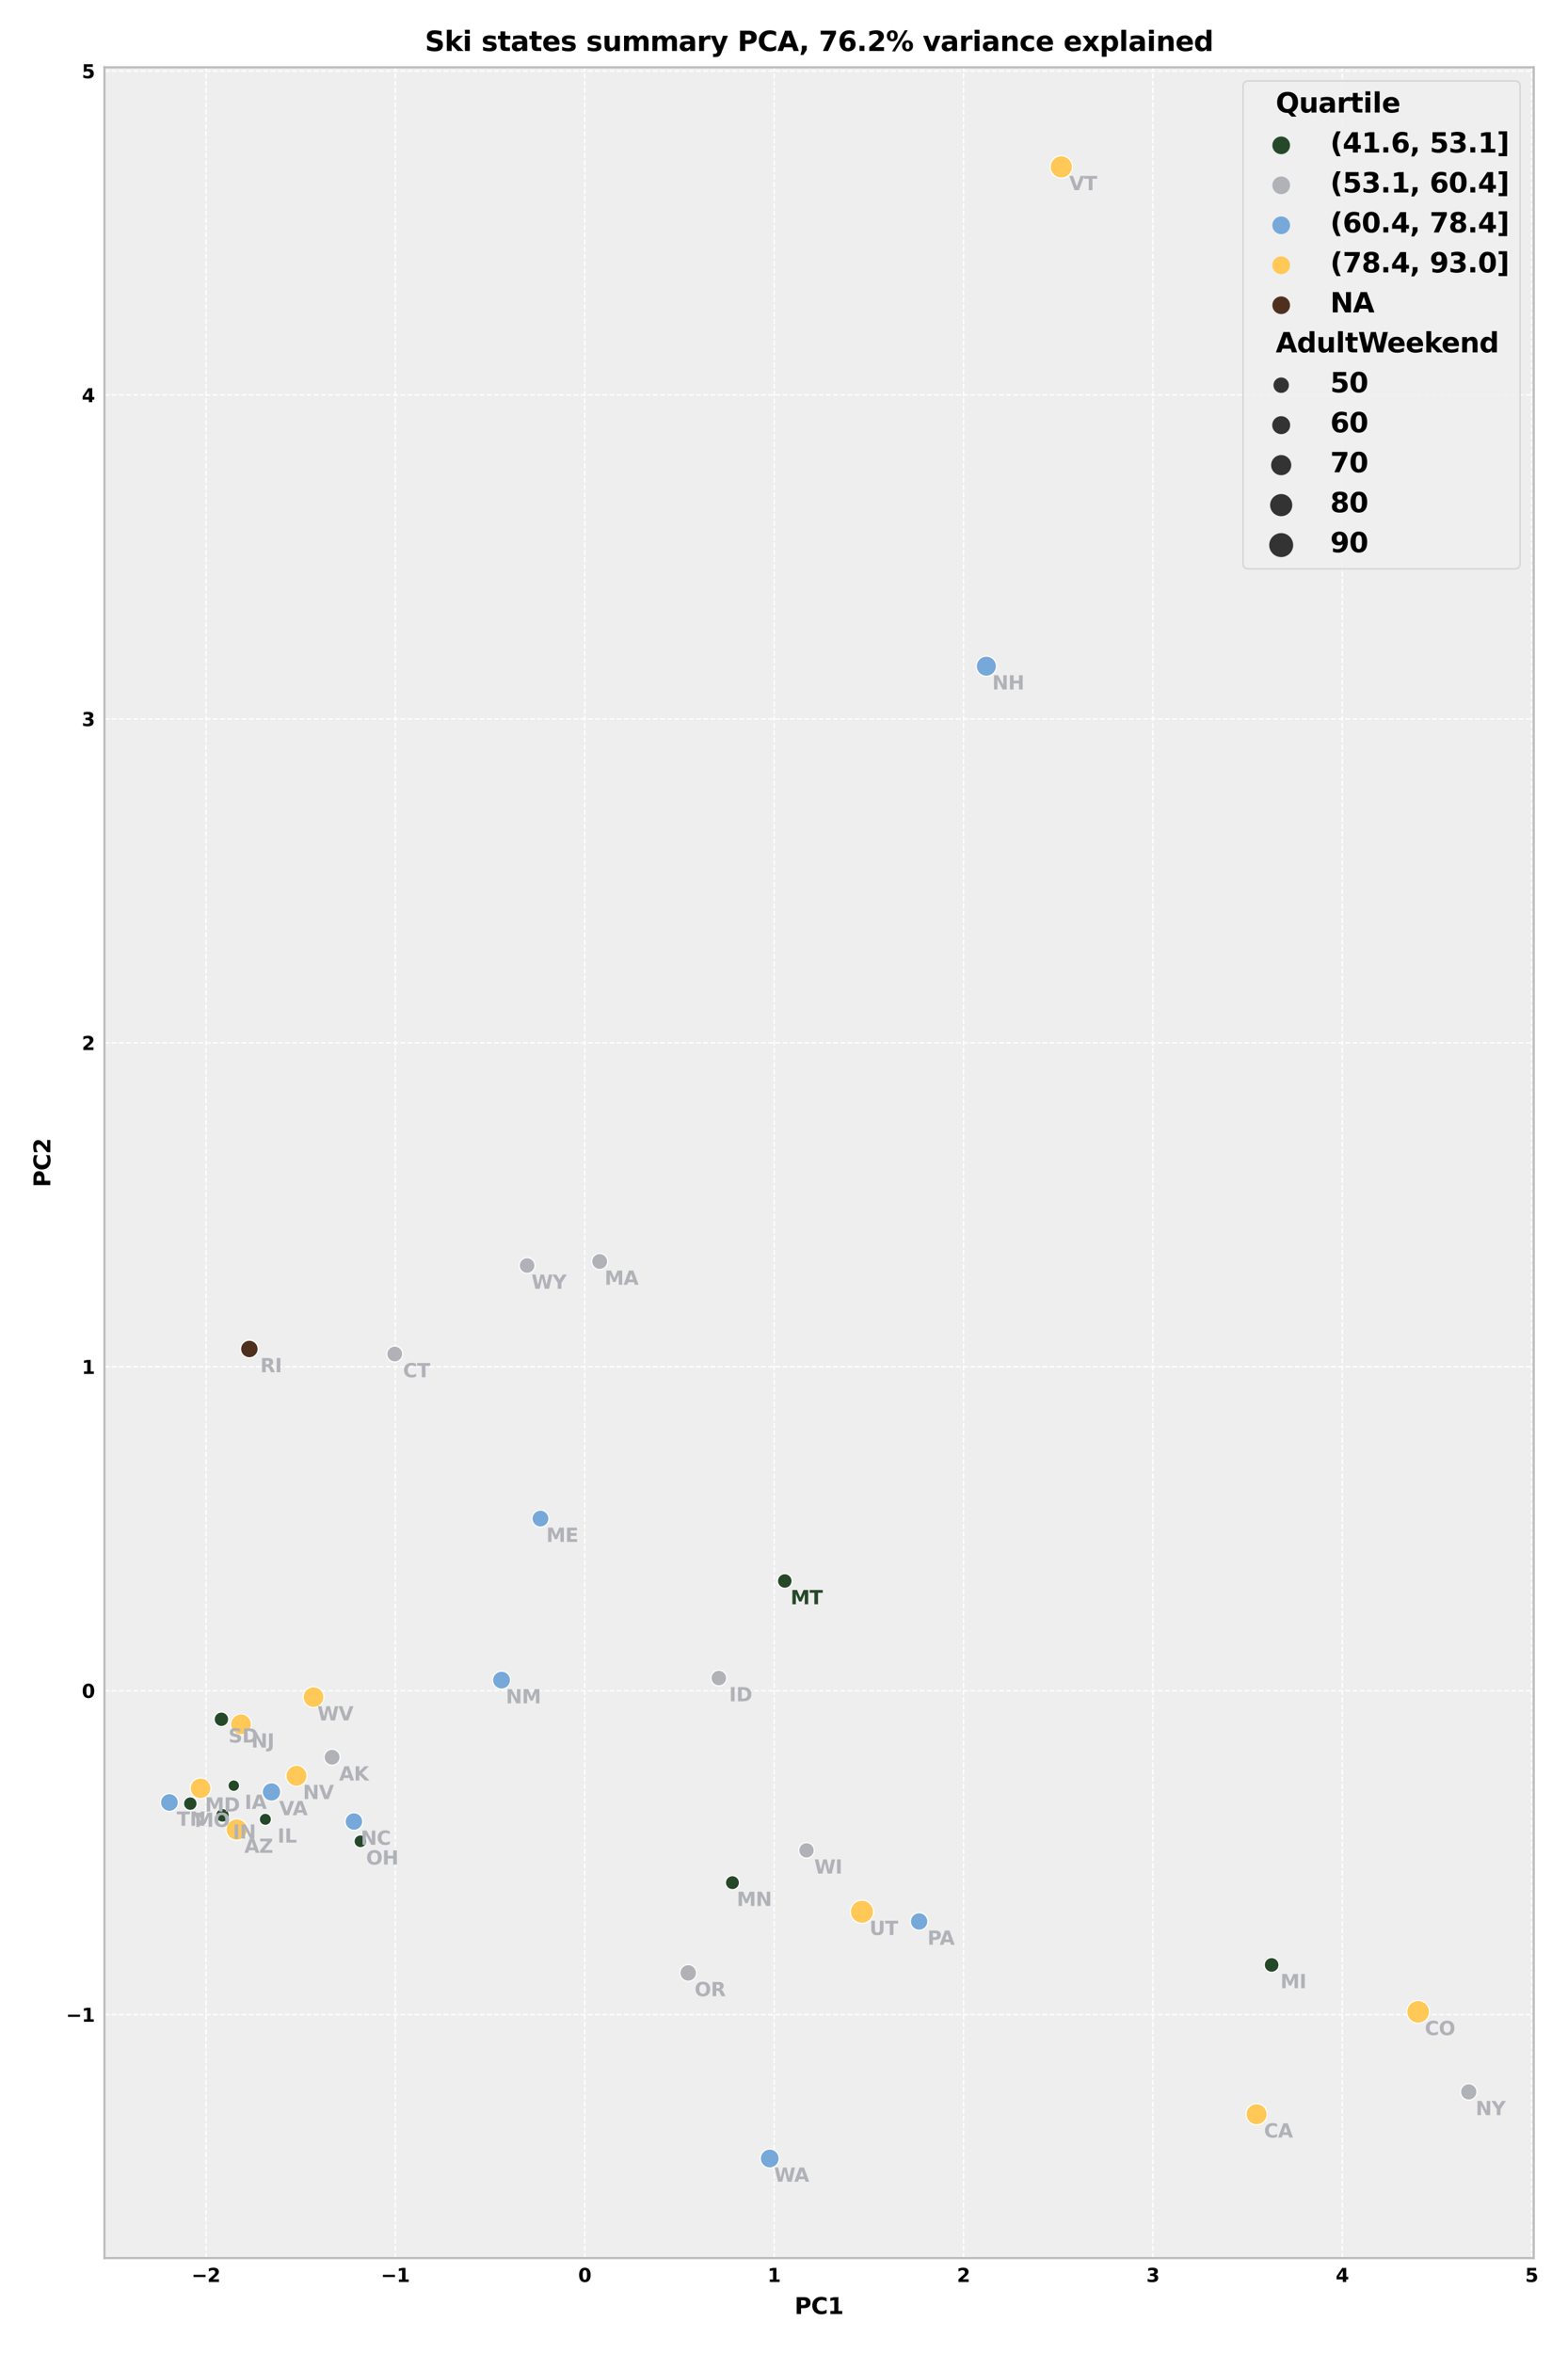 <?xml version="1.0" encoding="utf-8" standalone="no"?>
<!DOCTYPE svg PUBLIC "-//W3C//DTD SVG 1.1//EN"
  "http://www.w3.org/Graphics/SVG/1.1/DTD/svg11.dtd">
<svg xmlns:xlink="http://www.w3.org/1999/xlink" width="576pt" height="864pt" viewBox="0 0 576 864" xmlns="http://www.w3.org/2000/svg" version="1.1">
 <defs>
  <style type="text/css">*{stroke-linejoin: round; stroke-linecap: butt}</style>
 </defs>
 <g id="figure_1">
  <g id="patch_1">
   <path d="M 0 864 
L 576 864 
L 576 0 
L 0 0 
z
" style="fill: #ffffff"/>
  </g>
  <g id="axes_1">
   <g id="patch_2">
    <path d="M 38.37 829.14 
L 563.406 829.14 
L 563.406 24.72 
L 38.37 24.72 
z
" style="fill: #eeeeee"/>
   </g>
   <g id="matplotlib.axis_1">
    <g id="xtick_1">
     <g id="line2d_1">
      <path d="M 75.668 829.14 
L 75.668 24.72 
" clip-path="url(#p3fb3d2e2fc)" style="fill: none; stroke-dasharray: 1.85,0.8; stroke-dashoffset: 0; stroke: #ffffff; stroke-width: 0.5"/>
     </g>
     <g id="line2d_2"/>
     <g id="text_1">
      <!-- −2 -->
      <g transform="translate(70.346 837.913) scale(0.069 -0.069)">
       <defs>
        <path id="DejaVuSans-Bold-2212" d="M 678 2375 
L 4684 2375 
L 4684 1638 
L 678 1638 
L 678 2375 
z
" transform="scale(0.016)"/>
        <path id="DejaVuSans-Bold-32" d="M 1844 884 
L 3897 884 
L 3897 0 
L 506 0 
L 506 884 
L 2209 2388 
Q 2438 2594 2547 2791 
Q 2656 2988 2656 3200 
Q 2656 3528 2436 3728 
Q 2216 3928 1850 3928 
Q 1569 3928 1234 3808 
Q 900 3688 519 3450 
L 519 4475 
Q 925 4609 1322 4679 
Q 1719 4750 2100 4750 
Q 2938 4750 3402 4381 
Q 3866 4013 3866 3353 
Q 3866 2972 3669 2642 
Q 3472 2313 2841 1759 
L 1844 884 
z
" transform="scale(0.016)"/>
       </defs>
       <use xlink:href="#DejaVuSans-Bold-2212"/>
       <use xlink:href="#DejaVuSans-Bold-32" x="83.789"/>
      </g>
     </g>
    </g>
    <g id="xtick_2">
     <g id="line2d_3">
      <path d="M 145.238 829.14 
L 145.238 24.72 
" clip-path="url(#p3fb3d2e2fc)" style="fill: none; stroke-dasharray: 1.85,0.8; stroke-dashoffset: 0; stroke: #ffffff; stroke-width: 0.5"/>
     </g>
     <g id="line2d_4"/>
     <g id="text_2">
      <!-- −1 -->
      <g transform="translate(139.916 837.913) scale(0.069 -0.069)">
       <defs>
        <path id="DejaVuSans-Bold-31" d="M 750 831 
L 1813 831 
L 1813 3847 
L 722 3622 
L 722 4441 
L 1806 4666 
L 2950 4666 
L 2950 831 
L 4013 831 
L 4013 0 
L 750 0 
L 750 831 
z
" transform="scale(0.016)"/>
       </defs>
       <use xlink:href="#DejaVuSans-Bold-2212"/>
       <use xlink:href="#DejaVuSans-Bold-31" x="83.789"/>
      </g>
     </g>
    </g>
    <g id="xtick_3">
     <g id="line2d_5">
      <path d="M 214.808 829.14 
L 214.808 24.72 
" clip-path="url(#p3fb3d2e2fc)" style="fill: none; stroke-dasharray: 1.85,0.8; stroke-dashoffset: 0; stroke: #ffffff; stroke-width: 0.5"/>
     </g>
     <g id="line2d_6"/>
     <g id="text_3">
      <!-- 0 -->
      <g transform="translate(212.394 837.913) scale(0.069 -0.069)">
       <defs>
        <path id="DejaVuSans-Bold-30" d="M 2944 2338 
Q 2944 3213 2780 3570 
Q 2616 3928 2228 3928 
Q 1841 3928 1675 3570 
Q 1509 3213 1509 2338 
Q 1509 1453 1675 1090 
Q 1841 728 2228 728 
Q 2613 728 2778 1090 
Q 2944 1453 2944 2338 
z
M 4147 2328 
Q 4147 1169 3647 539 
Q 3147 -91 2228 -91 
Q 1306 -91 806 539 
Q 306 1169 306 2328 
Q 306 3491 806 4120 
Q 1306 4750 2228 4750 
Q 3147 4750 3647 4120 
Q 4147 3491 4147 2328 
z
" transform="scale(0.016)"/>
       </defs>
       <use xlink:href="#DejaVuSans-Bold-30"/>
      </g>
     </g>
    </g>
    <g id="xtick_4">
     <g id="line2d_7">
      <path d="M 284.378 829.14 
L 284.378 24.72 
" clip-path="url(#p3fb3d2e2fc)" style="fill: none; stroke-dasharray: 1.85,0.8; stroke-dashoffset: 0; stroke: #ffffff; stroke-width: 0.5"/>
     </g>
     <g id="line2d_8"/>
     <g id="text_4">
      <!-- 1 -->
      <g transform="translate(281.964 837.913) scale(0.069 -0.069)">
       <use xlink:href="#DejaVuSans-Bold-31"/>
      </g>
     </g>
    </g>
    <g id="xtick_5">
     <g id="line2d_9">
      <path d="M 353.948 829.14 
L 353.948 24.72 
" clip-path="url(#p3fb3d2e2fc)" style="fill: none; stroke-dasharray: 1.85,0.8; stroke-dashoffset: 0; stroke: #ffffff; stroke-width: 0.5"/>
     </g>
     <g id="line2d_10"/>
     <g id="text_5">
      <!-- 2 -->
      <g transform="translate(351.534 837.913) scale(0.069 -0.069)">
       <use xlink:href="#DejaVuSans-Bold-32"/>
      </g>
     </g>
    </g>
    <g id="xtick_6">
     <g id="line2d_11">
      <path d="M 423.518 829.14 
L 423.518 24.72 
" clip-path="url(#p3fb3d2e2fc)" style="fill: none; stroke-dasharray: 1.85,0.8; stroke-dashoffset: 0; stroke: #ffffff; stroke-width: 0.5"/>
     </g>
     <g id="line2d_12"/>
     <g id="text_6">
      <!-- 3 -->
      <g transform="translate(421.104 837.913) scale(0.069 -0.069)">
       <defs>
        <path id="DejaVuSans-Bold-33" d="M 2981 2516 
Q 3453 2394 3698 2092 
Q 3944 1791 3944 1325 
Q 3944 631 3412 270 
Q 2881 -91 1863 -91 
Q 1503 -91 1142 -33 
Q 781 25 428 141 
L 428 1069 
Q 766 900 1098 814 
Q 1431 728 1753 728 
Q 2231 728 2486 893 
Q 2741 1059 2741 1369 
Q 2741 1688 2480 1852 
Q 2219 2016 1709 2016 
L 1228 2016 
L 1228 2791 
L 1734 2791 
Q 2188 2791 2409 2933 
Q 2631 3075 2631 3366 
Q 2631 3634 2415 3781 
Q 2200 3928 1806 3928 
Q 1516 3928 1219 3862 
Q 922 3797 628 3669 
L 628 4550 
Q 984 4650 1334 4700 
Q 1684 4750 2022 4750 
Q 2931 4750 3382 4451 
Q 3834 4153 3834 3553 
Q 3834 3144 3618 2883 
Q 3403 2622 2981 2516 
z
" transform="scale(0.016)"/>
       </defs>
       <use xlink:href="#DejaVuSans-Bold-33"/>
      </g>
     </g>
    </g>
    <g id="xtick_7">
     <g id="line2d_13">
      <path d="M 493.088 829.14 
L 493.088 24.72 
" clip-path="url(#p3fb3d2e2fc)" style="fill: none; stroke-dasharray: 1.85,0.8; stroke-dashoffset: 0; stroke: #ffffff; stroke-width: 0.5"/>
     </g>
     <g id="line2d_14"/>
     <g id="text_7">
      <!-- 4 -->
      <g transform="translate(490.674 837.913) scale(0.069 -0.069)">
       <defs>
        <path id="DejaVuSans-Bold-34" d="M 2356 3675 
L 1038 1722 
L 2356 1722 
L 2356 3675 
z
M 2156 4666 
L 3494 4666 
L 3494 1722 
L 4159 1722 
L 4159 850 
L 3494 850 
L 3494 0 
L 2356 0 
L 2356 850 
L 288 850 
L 288 1881 
L 2156 4666 
z
" transform="scale(0.016)"/>
       </defs>
       <use xlink:href="#DejaVuSans-Bold-34"/>
      </g>
     </g>
    </g>
    <g id="xtick_8">
     <g id="line2d_15">
      <path d="M 562.658 829.14 
L 562.658 24.72 
" clip-path="url(#p3fb3d2e2fc)" style="fill: none; stroke-dasharray: 1.85,0.8; stroke-dashoffset: 0; stroke: #ffffff; stroke-width: 0.5"/>
     </g>
     <g id="line2d_16"/>
     <g id="text_8">
      <!-- 5 -->
      <g transform="translate(560.244 837.913) scale(0.069 -0.069)">
       <defs>
        <path id="DejaVuSans-Bold-35" d="M 678 4666 
L 3669 4666 
L 3669 3781 
L 1638 3781 
L 1638 3059 
Q 1775 3097 1914 3117 
Q 2053 3138 2203 3138 
Q 3056 3138 3531 2711 
Q 4006 2284 4006 1522 
Q 4006 766 3489 337 
Q 2972 -91 2053 -91 
Q 1656 -91 1267 -14 
Q 878 63 494 219 
L 494 1166 
Q 875 947 1217 837 
Q 1559 728 1863 728 
Q 2300 728 2551 942 
Q 2803 1156 2803 1522 
Q 2803 1891 2551 2103 
Q 2300 2316 1863 2316 
Q 1603 2316 1309 2248 
Q 1016 2181 678 2041 
L 678 4666 
z
" transform="scale(0.016)"/>
       </defs>
       <use xlink:href="#DejaVuSans-Bold-35"/>
      </g>
     </g>
    </g>
    <g id="text_9">
     <!-- PC1 -->
     <g transform="translate(291.881 849.686) scale(0.083 -0.083)">
      <defs>
       <path id="DejaVuSans-Bold-50" d="M 588 4666 
L 2584 4666 
Q 3475 4666 3951 4270 
Q 4428 3875 4428 3144 
Q 4428 2409 3951 2014 
Q 3475 1619 2584 1619 
L 1791 1619 
L 1791 0 
L 588 0 
L 588 4666 
z
M 1791 3794 
L 1791 2491 
L 2456 2491 
Q 2806 2491 2997 2661 
Q 3188 2831 3188 3144 
Q 3188 3456 2997 3625 
Q 2806 3794 2456 3794 
L 1791 3794 
z
" transform="scale(0.016)"/>
       <path id="DejaVuSans-Bold-43" d="M 4288 256 
Q 3956 84 3597 -3 
Q 3238 -91 2847 -91 
Q 1681 -91 1000 561 
Q 319 1213 319 2328 
Q 319 3447 1000 4098 
Q 1681 4750 2847 4750 
Q 3238 4750 3597 4662 
Q 3956 4575 4288 4403 
L 4288 3438 
Q 3953 3666 3628 3772 
Q 3303 3878 2944 3878 
Q 2300 3878 1931 3465 
Q 1563 3053 1563 2328 
Q 1563 1606 1931 1193 
Q 2300 781 2944 781 
Q 3303 781 3628 887 
Q 3953 994 4288 1222 
L 4288 256 
z
" transform="scale(0.016)"/>
      </defs>
      <use xlink:href="#DejaVuSans-Bold-50"/>
      <use xlink:href="#DejaVuSans-Bold-43" x="73.291"/>
      <use xlink:href="#DejaVuSans-Bold-31" x="146.68"/>
     </g>
    </g>
   </g>
   <g id="matplotlib.axis_2">
    <g id="ytick_1">
     <g id="line2d_17">
      <path d="M 38.37 739.748 
L 563.406 739.748 
" clip-path="url(#p3fb3d2e2fc)" style="fill: none; stroke-dasharray: 1.85,0.8; stroke-dashoffset: 0; stroke: #ffffff; stroke-width: 0.5"/>
     </g>
     <g id="line2d_18"/>
     <g id="text_10">
      <!-- −1 -->
      <g transform="translate(24.226 742.385) scale(0.069 -0.069)">
       <use xlink:href="#DejaVuSans-Bold-2212"/>
       <use xlink:href="#DejaVuSans-Bold-31" x="83.789"/>
      </g>
     </g>
    </g>
    <g id="ytick_2">
     <g id="line2d_19">
      <path d="M 38.37 620.806 
L 563.406 620.806 
" clip-path="url(#p3fb3d2e2fc)" style="fill: none; stroke-dasharray: 1.85,0.8; stroke-dashoffset: 0; stroke: #ffffff; stroke-width: 0.5"/>
     </g>
     <g id="line2d_20"/>
     <g id="text_11">
      <!-- 0 -->
      <g transform="translate(30.041 623.443) scale(0.069 -0.069)">
       <use xlink:href="#DejaVuSans-Bold-30"/>
      </g>
     </g>
    </g>
    <g id="ytick_3">
     <g id="line2d_21">
      <path d="M 38.37 501.864 
L 563.406 501.864 
" clip-path="url(#p3fb3d2e2fc)" style="fill: none; stroke-dasharray: 1.85,0.8; stroke-dashoffset: 0; stroke: #ffffff; stroke-width: 0.5"/>
     </g>
     <g id="line2d_22"/>
     <g id="text_12">
      <!-- 1 -->
      <g transform="translate(30.041 504.501) scale(0.069 -0.069)">
       <use xlink:href="#DejaVuSans-Bold-31"/>
      </g>
     </g>
    </g>
    <g id="ytick_4">
     <g id="line2d_23">
      <path d="M 38.37 382.922 
L 563.406 382.922 
" clip-path="url(#p3fb3d2e2fc)" style="fill: none; stroke-dasharray: 1.85,0.8; stroke-dashoffset: 0; stroke: #ffffff; stroke-width: 0.5"/>
     </g>
     <g id="line2d_24"/>
     <g id="text_13">
      <!-- 2 -->
      <g transform="translate(30.041 385.559) scale(0.069 -0.069)">
       <use xlink:href="#DejaVuSans-Bold-32"/>
      </g>
     </g>
    </g>
    <g id="ytick_5">
     <g id="line2d_25">
      <path d="M 38.37 263.98 
L 563.406 263.98 
" clip-path="url(#p3fb3d2e2fc)" style="fill: none; stroke-dasharray: 1.85,0.8; stroke-dashoffset: 0; stroke: #ffffff; stroke-width: 0.5"/>
     </g>
     <g id="line2d_26"/>
     <g id="text_14">
      <!-- 3 -->
      <g transform="translate(30.041 266.616) scale(0.069 -0.069)">
       <use xlink:href="#DejaVuSans-Bold-33"/>
      </g>
     </g>
    </g>
    <g id="ytick_6">
     <g id="line2d_27">
      <path d="M 38.37 145.038 
L 563.406 145.038 
" clip-path="url(#p3fb3d2e2fc)" style="fill: none; stroke-dasharray: 1.85,0.8; stroke-dashoffset: 0; stroke: #ffffff; stroke-width: 0.5"/>
     </g>
     <g id="line2d_28"/>
     <g id="text_15">
      <!-- 4 -->
      <g transform="translate(30.041 147.674) scale(0.069 -0.069)">
       <use xlink:href="#DejaVuSans-Bold-34"/>
      </g>
     </g>
    </g>
    <g id="ytick_7">
     <g id="line2d_29">
      <path d="M 38.37 26.096 
L 563.406 26.096 
" clip-path="url(#p3fb3d2e2fc)" style="fill: none; stroke-dasharray: 1.85,0.8; stroke-dashoffset: 0; stroke: #ffffff; stroke-width: 0.5"/>
     </g>
     <g id="line2d_30"/>
     <g id="text_16">
      <!-- 5 -->
      <g transform="translate(30.041 28.732) scale(0.069 -0.069)">
       <use xlink:href="#DejaVuSans-Bold-35"/>
      </g>
     </g>
    </g>
    <g id="text_17">
     <!-- PC2 -->
     <g transform="translate(18.493 435.937) rotate(-90) scale(0.083 -0.083)">
      <use xlink:href="#DejaVuSans-Bold-50"/>
      <use xlink:href="#DejaVuSans-Bold-43" x="73.291"/>
      <use xlink:href="#DejaVuSans-Bold-32" x="146.68"/>
     </g>
    </g>
   </g>
   <g id="PathCollection_1">
    <path d="M 121.988 648.168 
C 122.767 648.168 123.514 647.858 124.065 647.308 
C 124.615 646.757 124.924 646.01 124.924 645.232 
C 124.924 644.453 124.615 643.706 124.065 643.156 
C 123.514 642.605 122.767 642.296 121.988 642.296 
C 121.21 642.296 120.463 642.605 119.912 643.156 
C 119.362 643.706 119.052 644.453 119.052 645.232 
C 119.052 646.01 119.362 646.757 119.912 647.308 
C 120.463 647.858 121.21 648.168 121.988 648.168 
z
" clip-path="url(#p3fb3d2e2fc)" style="fill: #b0b2b8; stroke: #ffffff; stroke-width: 0.399"/>
    <path d="M 87.003 675.739 
C 88.047 675.739 89.048 675.324 89.787 674.586 
C 90.525 673.847 90.94 672.846 90.94 671.802 
C 90.94 670.758 90.525 669.756 89.787 669.018 
C 89.048 668.279 88.047 667.865 87.003 667.865 
C 85.958 667.865 84.957 668.279 84.218 669.018 
C 83.48 669.756 83.065 670.758 83.065 671.802 
C 83.065 672.846 83.48 673.847 84.218 674.586 
C 84.957 675.324 85.958 675.739 87.003 675.739 
z
" clip-path="url(#p3fb3d2e2fc)" style="fill: #ffc857; stroke: #ffffff; stroke-width: 0.399"/>
    <path d="M 461.612 780.204 
C 462.638 780.204 463.622 779.797 464.347 779.071 
C 465.072 778.346 465.479 777.363 465.479 776.337 
C 465.479 775.312 465.072 774.328 464.347 773.603 
C 463.622 772.878 462.638 772.47 461.612 772.47 
C 460.587 772.47 459.603 772.878 458.878 773.603 
C 458.153 774.328 457.745 775.312 457.745 776.337 
C 457.745 777.363 458.153 778.346 458.878 779.071 
C 459.603 779.797 460.587 780.204 461.612 780.204 
z
" clip-path="url(#p3fb3d2e2fc)" style="fill: #ffc857; stroke: #ffffff; stroke-width: 0.399"/>
    <path d="M 520.947 742.902 
C 522.053 742.902 523.114 742.463 523.896 741.68 
C 524.679 740.898 525.118 739.837 525.118 738.731 
C 525.118 737.625 524.679 736.564 523.896 735.781 
C 523.114 734.999 522.053 734.56 520.947 734.56 
C 519.841 734.56 518.78 734.999 517.998 735.781 
C 517.215 736.564 516.776 737.625 516.776 738.731 
C 516.776 739.837 517.215 740.898 517.998 741.68 
C 518.78 742.463 519.841 742.902 520.947 742.902 
z
" clip-path="url(#p3fb3d2e2fc)" style="fill: #ffc857; stroke: #ffffff; stroke-width: 0.399"/>
    <path d="M 145.006 500.09 
C 145.779 500.09 146.519 499.783 147.066 499.237 
C 147.612 498.691 147.918 497.95 147.918 497.178 
C 147.918 496.405 147.612 495.665 147.066 495.118 
C 146.519 494.572 145.779 494.266 145.006 494.266 
C 144.234 494.266 143.493 494.572 142.947 495.118 
C 142.401 495.665 142.094 496.405 142.094 497.178 
C 142.094 497.95 142.401 498.691 142.947 499.237 
C 143.493 499.783 144.234 500.09 145.006 500.09 
z
" clip-path="url(#p3fb3d2e2fc)" style="fill: #b0b2b8; stroke: #ffffff; stroke-width: 0.399"/>
    <path d="M 264.053 619.033 
C 264.814 619.033 265.545 618.731 266.083 618.192 
C 266.622 617.654 266.924 616.924 266.924 616.162 
C 266.924 615.401 266.622 614.67 266.083 614.132 
C 265.545 613.594 264.814 613.291 264.053 613.291 
C 263.292 613.291 262.561 613.594 262.023 614.132 
C 261.484 614.67 261.182 615.401 261.182 616.162 
C 261.182 616.924 261.484 617.654 262.023 618.192 
C 262.561 618.731 263.292 619.033 264.053 619.033 
z
" clip-path="url(#p3fb3d2e2fc)" style="fill: #b0b2b8; stroke: #ffffff; stroke-width: 0.399"/>
    <path d="M 97.476 670.262 
C 98.066 670.262 98.631 670.027 99.048 669.611 
C 99.464 669.194 99.698 668.629 99.698 668.039 
C 99.698 667.45 99.464 666.885 99.048 666.468 
C 98.631 666.051 98.066 665.817 97.476 665.817 
C 96.887 665.817 96.322 666.051 95.905 666.468 
C 95.488 666.885 95.254 667.45 95.254 668.039 
C 95.254 668.629 95.488 669.194 95.905 669.611 
C 96.322 670.027 96.887 670.262 97.476 670.262 
z
" clip-path="url(#p3fb3d2e2fc)" style="fill: #254928; stroke: #ffffff; stroke-width: 0.399"/>
    <path d="M 81.724 669.084 
C 82.39 669.084 83.028 668.819 83.499 668.349 
C 83.969 667.878 84.234 667.24 84.234 666.574 
C 84.234 665.909 83.969 665.271 83.499 664.8 
C 83.028 664.329 82.39 664.065 81.724 664.065 
C 81.059 664.065 80.42 664.329 79.95 664.8 
C 79.479 665.271 79.215 665.909 79.215 666.574 
C 79.215 667.24 79.479 667.878 79.95 668.349 
C 80.42 668.819 81.059 669.084 81.724 669.084 
z
" clip-path="url(#p3fb3d2e2fc)" style="fill: #254928; stroke: #ffffff; stroke-width: 0.399"/>
    <path d="M 85.877 657.795 
C 86.439 657.795 86.979 657.572 87.377 657.174 
C 87.775 656.776 87.998 656.236 87.998 655.674 
C 87.998 655.111 87.775 654.572 87.377 654.174 
C 86.979 653.776 86.439 653.553 85.877 653.553 
C 85.314 653.553 84.775 653.776 84.377 654.174 
C 83.979 654.572 83.756 655.111 83.756 655.674 
C 83.756 656.236 83.979 656.776 84.377 657.174 
C 84.775 657.572 85.314 657.795 85.877 657.795 
z
" clip-path="url(#p3fb3d2e2fc)" style="fill: #254928; stroke: #ffffff; stroke-width: 0.399"/>
    <path d="M 198.538 560.716 
C 199.359 560.716 200.146 560.39 200.727 559.809 
C 201.308 559.229 201.634 558.441 201.634 557.62 
C 201.634 556.799 201.308 556.012 200.727 555.431 
C 200.146 554.851 199.359 554.524 198.538 554.524 
C 197.717 554.524 196.929 554.851 196.349 555.431 
C 195.768 556.012 195.442 556.799 195.442 557.62 
C 195.442 558.441 195.768 559.229 196.349 559.809 
C 196.929 560.39 197.717 560.716 198.538 560.716 
z
" clip-path="url(#p3fb3d2e2fc)" style="fill: #76a8d9; stroke: #ffffff; stroke-width: 0.399"/>
    <path d="M 73.669 660.431 
C 74.672 660.431 75.635 660.032 76.344 659.322 
C 77.054 658.613 77.453 657.65 77.453 656.647 
C 77.453 655.643 77.054 654.681 76.344 653.971 
C 75.635 653.261 74.672 652.863 73.669 652.863 
C 72.665 652.863 71.703 653.261 70.993 653.971 
C 70.283 654.681 69.885 655.643 69.885 656.647 
C 69.885 657.65 70.283 658.613 70.993 659.322 
C 71.703 660.032 72.665 660.431 73.669 660.431 
z
" clip-path="url(#p3fb3d2e2fc)" style="fill: #ffc857; stroke: #ffffff; stroke-width: 0.399"/>
    <path d="M 220.287 466.134 
C 221.064 466.134 221.81 465.825 222.359 465.276 
C 222.909 464.726 223.217 463.981 223.217 463.204 
C 223.217 462.427 222.909 461.681 222.359 461.132 
C 221.81 460.582 221.064 460.274 220.287 460.274 
C 219.51 460.274 218.765 460.582 218.215 461.132 
C 217.666 461.681 217.357 462.427 217.357 463.204 
C 217.357 463.981 217.666 464.726 218.215 465.276 
C 218.765 465.825 219.51 466.134 220.287 466.134 
z
" clip-path="url(#p3fb3d2e2fc)" style="fill: #b0b2b8; stroke: #ffffff; stroke-width: 0.399"/>
    <path d="M 467.133 724.213 
C 467.851 724.213 468.539 723.928 469.046 723.42 
C 469.554 722.913 469.839 722.224 469.839 721.507 
C 469.839 720.789 469.554 720.101 469.046 719.593 
C 468.539 719.086 467.851 718.801 467.133 718.801 
C 466.415 718.801 465.727 719.086 465.22 719.593 
C 464.712 720.101 464.427 720.789 464.427 721.507 
C 464.427 722.224 464.712 722.913 465.22 723.42 
C 465.727 723.928 466.415 724.213 467.133 724.213 
z
" clip-path="url(#p3fb3d2e2fc)" style="fill: #254928; stroke: #ffffff; stroke-width: 0.399"/>
    <path d="M 269.055 693.866 
C 269.737 693.866 270.39 693.595 270.872 693.113 
C 271.354 692.631 271.625 691.977 271.625 691.296 
C 271.625 690.614 271.354 689.96 270.872 689.479 
C 270.39 688.997 269.737 688.726 269.055 688.726 
C 268.373 688.726 267.72 688.997 267.238 689.479 
C 266.756 689.96 266.485 690.614 266.485 691.296 
C 266.485 691.977 266.756 692.631 267.238 693.113 
C 267.72 693.595 268.373 693.866 269.055 693.866 
z
" clip-path="url(#p3fb3d2e2fc)" style="fill: #254928; stroke: #ffffff; stroke-width: 0.399"/>
    <path d="M 69.909 664.757 
C 70.567 664.757 71.199 664.495 71.665 664.03 
C 72.13 663.564 72.392 662.932 72.392 662.274 
C 72.392 661.615 72.13 660.984 71.665 660.518 
C 71.199 660.052 70.567 659.791 69.909 659.791 
C 69.25 659.791 68.619 660.052 68.153 660.518 
C 67.687 660.984 67.426 661.615 67.426 662.274 
C 67.426 662.932 67.687 663.564 68.153 664.03 
C 68.619 664.495 69.25 664.757 69.909 664.757 
z
" clip-path="url(#p3fb3d2e2fc)" style="fill: #254928; stroke: #ffffff; stroke-width: 0.399"/>
    <path d="M 288.293 583.203 
C 289.004 583.203 289.686 582.92 290.189 582.417 
C 290.692 581.914 290.975 581.232 290.975 580.521 
C 290.975 579.809 290.692 579.127 290.189 578.624 
C 289.686 578.121 289.004 577.839 288.293 577.839 
C 287.581 577.839 286.899 578.121 286.396 578.624 
C 285.893 579.127 285.61 579.809 285.61 580.521 
C 285.61 581.232 285.893 581.914 286.396 582.417 
C 286.899 582.92 287.581 583.203 288.293 583.203 
z
" clip-path="url(#p3fb3d2e2fc)" style="fill: #254928; stroke: #ffffff; stroke-width: 0.399"/>
    <path d="M 108.922 655.913 
C 109.944 655.913 110.924 655.507 111.646 654.785 
C 112.369 654.062 112.775 653.082 112.775 652.06 
C 112.775 651.039 112.369 650.059 111.646 649.336 
C 110.924 648.614 109.944 648.208 108.922 648.208 
C 107.9 648.208 106.92 648.614 106.198 649.336 
C 105.475 650.059 105.069 651.039 105.069 652.06 
C 105.069 653.082 105.475 654.062 106.198 654.785 
C 106.92 655.507 107.9 655.913 108.922 655.913 
z
" clip-path="url(#p3fb3d2e2fc)" style="fill: #ffc857; stroke: #ffffff; stroke-width: 0.399"/>
    <path d="M 362.339 248.309 
C 363.319 248.309 364.259 247.92 364.952 247.227 
C 365.645 246.534 366.035 245.593 366.035 244.613 
C 366.035 243.633 365.645 242.693 364.952 242 
C 364.259 241.307 363.319 240.917 362.339 240.917 
C 361.358 240.917 360.418 241.307 359.725 242 
C 359.032 242.693 358.642 243.633 358.642 244.613 
C 358.642 245.593 359.032 246.534 359.725 247.227 
C 360.418 247.92 361.358 248.309 362.339 248.309 
z
" clip-path="url(#p3fb3d2e2fc)" style="fill: #76a8d9; stroke: #ffffff; stroke-width: 0.399"/>
    <path d="M 88.54 636.973 
C 89.553 636.973 90.524 636.571 91.24 635.855 
C 91.956 635.139 92.359 634.167 92.359 633.155 
C 92.359 632.142 91.956 631.171 91.24 630.455 
C 90.524 629.739 89.553 629.336 88.54 629.336 
C 87.528 629.336 86.557 629.739 85.841 630.455 
C 85.124 631.171 84.722 632.142 84.722 633.155 
C 84.722 634.167 85.124 635.139 85.841 635.855 
C 86.557 636.571 87.528 636.973 88.54 636.973 
z
" clip-path="url(#p3fb3d2e2fc)" style="fill: #ffc857; stroke: #ffffff; stroke-width: 0.399"/>
    <path d="M 184.241 620.208 
C 185.113 620.208 185.95 619.861 186.566 619.245 
C 187.183 618.628 187.529 617.792 187.529 616.92 
C 187.529 616.048 187.183 615.211 186.566 614.595 
C 185.95 613.978 185.113 613.632 184.241 613.632 
C 183.369 613.632 182.533 613.978 181.916 614.595 
C 181.3 615.211 180.953 616.048 180.953 616.92 
C 180.953 617.792 181.3 618.628 181.916 619.245 
C 182.533 619.861 183.369 620.208 184.241 620.208 
z
" clip-path="url(#p3fb3d2e2fc)" style="fill: #76a8d9; stroke: #ffffff; stroke-width: 0.399"/>
    <path d="M 539.541 771.126 
C 540.339 771.126 541.104 770.809 541.668 770.245 
C 542.232 769.681 542.548 768.916 542.548 768.118 
C 542.548 767.321 542.232 766.556 541.668 765.992 
C 541.104 765.428 540.339 765.111 539.541 765.111 
C 538.744 765.111 537.979 765.428 537.415 765.992 
C 536.851 766.556 536.534 767.321 536.534 768.118 
C 536.534 768.916 536.851 769.681 537.415 770.245 
C 537.979 770.809 538.744 771.126 539.541 771.126 
z
" clip-path="url(#p3fb3d2e2fc)" style="fill: #b0b2b8; stroke: #ffffff; stroke-width: 0.399"/>
    <path d="M 130.017 672.073 
C 130.873 672.073 131.694 671.733 132.299 671.127 
C 132.904 670.522 133.244 669.701 133.244 668.845 
C 133.244 667.989 132.904 667.168 132.299 666.563 
C 131.694 665.958 130.873 665.618 130.017 665.618 
C 129.161 665.618 128.34 665.958 127.735 666.563 
C 127.129 667.168 126.789 667.989 126.789 668.845 
C 126.789 669.701 127.129 670.522 127.735 671.127 
C 128.34 671.733 129.161 672.073 130.017 672.073 
z
" clip-path="url(#p3fb3d2e2fc)" style="fill: #76a8d9; stroke: #ffffff; stroke-width: 0.399"/>
    <path d="M 132.397 678.448 
C 133.018 678.448 133.614 678.201 134.053 677.762 
C 134.492 677.323 134.739 676.728 134.739 676.107 
C 134.739 675.486 134.492 674.89 134.053 674.451 
C 133.614 674.012 133.018 673.765 132.397 673.765 
C 131.776 673.765 131.181 674.012 130.742 674.451 
C 130.303 674.89 130.056 675.486 130.056 676.107 
C 130.056 676.728 130.303 677.323 130.742 677.762 
C 131.181 678.201 131.776 678.448 132.397 678.448 
z
" clip-path="url(#p3fb3d2e2fc)" style="fill: #254928; stroke: #ffffff; stroke-width: 0.399"/>
    <path d="M 252.827 727.484 
C 253.635 727.484 254.41 727.162 254.982 726.591 
C 255.553 726.02 255.874 725.245 255.874 724.437 
C 255.874 723.629 255.553 722.853 254.982 722.282 
C 254.41 721.711 253.635 721.39 252.827 721.39 
C 252.019 721.39 251.244 721.711 250.673 722.282 
C 250.101 722.853 249.78 723.629 249.78 724.437 
C 249.78 725.245 250.101 726.02 250.673 726.591 
C 251.244 727.162 252.019 727.484 252.827 727.484 
z
" clip-path="url(#p3fb3d2e2fc)" style="fill: #b0b2b8; stroke: #ffffff; stroke-width: 0.399"/>
    <path d="M 337.641 708.759 
C 338.492 708.759 339.308 708.421 339.909 707.819 
C 340.511 707.217 340.849 706.401 340.849 705.551 
C 340.849 704.7 340.511 703.884 339.909 703.282 
C 339.308 702.681 338.492 702.343 337.641 702.343 
C 336.79 702.343 335.974 702.681 335.372 703.282 
C 334.771 703.884 334.433 704.7 334.433 705.551 
C 334.433 706.401 334.771 707.217 335.372 707.819 
C 335.974 708.421 336.79 708.759 337.641 708.759 
z
" clip-path="url(#p3fb3d2e2fc)" style="fill: #76a8d9; stroke: #ffffff; stroke-width: 0.399"/>
    <path d="M 91.603 498.559 
C 92.458 498.559 93.279 498.219 93.884 497.614 
C 94.488 497.009 94.828 496.189 94.828 495.333 
C 94.828 494.478 94.488 493.657 93.884 493.052 
C 93.279 492.447 92.458 492.107 91.603 492.107 
C 90.747 492.107 89.926 492.447 89.322 493.052 
C 88.717 493.657 88.377 494.478 88.377 495.333 
C 88.377 496.189 88.717 497.009 89.322 497.614 
C 89.926 498.219 90.747 498.559 91.603 498.559 
z
" clip-path="url(#p3fb3d2e2fc)" style="fill: #4f301f; stroke: #ffffff; stroke-width: 0.399"/>
    <path d="M 81.334 633.963 
C 82.04 633.963 82.717 633.682 83.217 633.183 
C 83.716 632.684 83.996 632.007 83.996 631.301 
C 83.996 630.595 83.716 629.918 83.217 629.418 
C 82.717 628.919 82.04 628.639 81.334 628.639 
C 80.628 628.639 79.951 628.919 79.452 629.418 
C 78.953 629.918 78.672 630.595 78.672 631.301 
C 78.672 632.007 78.953 632.684 79.452 633.183 
C 79.951 633.682 80.628 633.963 81.334 633.963 
z
" clip-path="url(#p3fb3d2e2fc)" style="fill: #254928; stroke: #ffffff; stroke-width: 0.399"/>
    <path d="M 62.235 665.116 
C 63.1 665.116 63.93 664.772 64.541 664.16 
C 65.153 663.549 65.497 662.719 65.497 661.854 
C 65.497 660.989 65.153 660.16 64.541 659.548 
C 63.93 658.936 63.1 658.593 62.235 658.593 
C 61.37 658.593 60.541 658.936 59.929 659.548 
C 59.318 660.16 58.974 660.989 58.974 661.854 
C 58.974 662.719 59.318 663.549 59.929 664.16 
C 60.541 664.772 61.37 665.116 62.235 665.116 
z
" clip-path="url(#p3fb3d2e2fc)" style="fill: #76a8d9; stroke: #ffffff; stroke-width: 0.399"/>
    <path d="M 316.636 706.217 
C 317.761 706.217 318.84 705.77 319.636 704.974 
C 320.431 704.179 320.878 703.099 320.878 701.974 
C 320.878 700.849 320.431 699.77 319.636 698.974 
C 318.84 698.179 317.761 697.732 316.636 697.732 
C 315.511 697.732 314.431 698.179 313.636 698.974 
C 312.84 699.77 312.393 700.849 312.393 701.974 
C 312.393 703.099 312.84 704.179 313.636 704.974 
C 314.431 705.77 315.511 706.217 316.636 706.217 
z
" clip-path="url(#p3fb3d2e2fc)" style="fill: #ffc857; stroke: #ffffff; stroke-width: 0.399"/>
    <path d="M 389.87 65.366 
C 390.952 65.366 391.991 64.936 392.756 64.171 
C 393.522 63.405 393.952 62.367 393.952 61.285 
C 393.952 60.202 393.522 59.164 392.756 58.398 
C 391.991 57.633 390.952 57.203 389.87 57.203 
C 388.788 57.203 387.749 57.633 386.984 58.398 
C 386.219 59.164 385.789 60.202 385.789 61.285 
C 385.789 62.367 386.219 63.405 386.984 64.171 
C 387.749 64.936 388.788 65.366 389.87 65.366 
z
" clip-path="url(#p3fb3d2e2fc)" style="fill: #ffc857; stroke: #ffffff; stroke-width: 0.399"/>
    <path d="M 99.734 661.367 
C 100.63 661.367 101.49 661.011 102.124 660.377 
C 102.758 659.743 103.114 658.884 103.114 657.987 
C 103.114 657.091 102.758 656.231 102.124 655.597 
C 101.49 654.963 100.63 654.607 99.734 654.607 
C 98.838 654.607 97.978 654.963 97.344 655.597 
C 96.71 656.231 96.354 657.091 96.354 657.987 
C 96.354 658.884 96.71 659.743 97.344 660.377 
C 97.978 661.011 98.838 661.367 99.734 661.367 
z
" clip-path="url(#p3fb3d2e2fc)" style="fill: #76a8d9; stroke: #ffffff; stroke-width: 0.399"/>
    <path d="M 282.764 796.038 
C 283.682 796.038 284.563 795.673 285.212 795.024 
C 285.862 794.375 286.227 793.494 286.227 792.575 
C 286.227 791.657 285.862 790.776 285.212 790.127 
C 284.563 789.478 283.682 789.113 282.764 789.113 
C 281.846 789.113 280.965 789.478 280.316 790.127 
C 279.666 790.776 279.301 791.657 279.301 792.575 
C 279.301 793.494 279.666 794.375 280.316 795.024 
C 280.965 795.673 281.846 796.038 282.764 796.038 
z
" clip-path="url(#p3fb3d2e2fc)" style="fill: #76a8d9; stroke: #ffffff; stroke-width: 0.399"/>
    <path d="M 115.177 626.989 
C 116.187 626.989 117.156 626.588 117.871 625.873 
C 118.585 625.159 118.987 624.19 118.987 623.179 
C 118.987 622.169 118.585 621.2 117.871 620.485 
C 117.156 619.771 116.187 619.369 115.177 619.369 
C 114.166 619.369 113.197 619.771 112.483 620.485 
C 111.768 621.2 111.367 622.169 111.367 623.179 
C 111.367 624.19 111.768 625.159 112.483 625.873 
C 113.197 626.588 114.166 626.989 115.177 626.989 
z
" clip-path="url(#p3fb3d2e2fc)" style="fill: #ffc857; stroke: #ffffff; stroke-width: 0.399"/>
    <path d="M 296.267 682.273 
C 297.02 682.273 297.742 681.974 298.274 681.442 
C 298.807 680.909 299.106 680.187 299.106 679.434 
C 299.106 678.681 298.807 677.958 298.274 677.426 
C 297.742 676.893 297.02 676.594 296.267 676.594 
C 295.514 676.594 294.791 676.893 294.259 677.426 
C 293.726 677.958 293.427 678.681 293.427 679.434 
C 293.427 680.187 293.726 680.909 294.259 681.442 
C 294.791 681.974 295.514 682.273 296.267 682.273 
z
" clip-path="url(#p3fb3d2e2fc)" style="fill: #b0b2b8; stroke: #ffffff; stroke-width: 0.399"/>
    <path d="M 193.631 467.573 
C 194.396 467.573 195.129 467.27 195.67 466.729 
C 196.211 466.188 196.514 465.455 196.514 464.69 
C 196.514 463.925 196.211 463.192 195.67 462.651 
C 195.129 462.111 194.396 461.807 193.631 461.807 
C 192.866 461.807 192.133 462.111 191.592 462.651 
C 191.052 463.192 190.748 463.925 190.748 464.69 
C 190.748 465.455 191.052 466.188 191.592 466.729 
C 192.133 467.27 192.866 467.573 193.631 467.573 
z
" clip-path="url(#p3fb3d2e2fc)" style="fill: #b0b2b8; stroke: #ffffff; stroke-width: 0.399"/>
   </g>
   <g id="PathCollection_2"/>
   <g id="PathCollection_3"/>
   <g id="PathCollection_4"/>
   <g id="PathCollection_5"/>
   <g id="PathCollection_6"/>
   <g id="PathCollection_7"/>
   <g id="PathCollection_8"/>
   <g id="PathCollection_9"/>
   <g id="PathCollection_10"/>
   <g id="PathCollection_11"/>
   <g id="text_18">
    <!-- AK -->
    <g style="fill: #b0b2b8" transform="translate(124.568 653.776) scale(0.07 -0.07)">
     <defs>
      <path id="DejaVuSans-Bold-41" d="M 3419 850 
L 1538 850 
L 1241 0 
L 31 0 
L 1759 4666 
L 3194 4666 
L 4922 0 
L 3713 0 
L 3419 850 
z
M 1838 1716 
L 3116 1716 
L 2478 3572 
L 1838 1716 
z
" transform="scale(0.016)"/>
      <path id="DejaVuSans-Bold-4b" d="M 588 4666 
L 1791 4666 
L 1791 2963 
L 3525 4666 
L 4922 4666 
L 2675 2456 
L 5153 0 
L 3647 0 
L 1791 1838 
L 1791 0 
L 588 0 
L 588 4666 
z
" transform="scale(0.016)"/>
     </defs>
     <use xlink:href="#DejaVuSans-Bold-41"/>
     <use xlink:href="#DejaVuSans-Bold-4b" x="77.393"/>
    </g>
   </g>
   <g id="text_19">
    <!-- AZ -->
    <g style="fill: #b0b2b8" transform="translate(89.756 680.346) scale(0.07 -0.07)">
     <defs>
      <path id="DejaVuSans-Bold-5a" d="M 359 4666 
L 4281 4666 
L 4281 3938 
L 1778 909 
L 4353 909 
L 4353 0 
L 288 0 
L 288 728 
L 2791 3756 
L 359 3756 
L 359 4666 
z
" transform="scale(0.016)"/>
     </defs>
     <use xlink:href="#DejaVuSans-Bold-41"/>
     <use xlink:href="#DejaVuSans-Bold-5a" x="77.393"/>
    </g>
   </g>
   <g id="text_20">
    <!-- CA -->
    <g style="fill: #b0b2b8" transform="translate(464.335 784.881) scale(0.07 -0.07)">
     <use xlink:href="#DejaVuSans-Bold-43"/>
     <use xlink:href="#DejaVuSans-Bold-41" x="73.389"/>
    </g>
   </g>
   <g id="text_21">
    <!-- CO -->
    <g style="fill: #b0b2b8" transform="translate(523.403 747.275) scale(0.07 -0.07)">
     <defs>
      <path id="DejaVuSans-Bold-4f" d="M 2719 3878 
Q 2169 3878 1866 3472 
Q 1563 3066 1563 2328 
Q 1563 1594 1866 1187 
Q 2169 781 2719 781 
Q 3272 781 3575 1187 
Q 3878 1594 3878 2328 
Q 3878 3066 3575 3472 
Q 3272 3878 2719 3878 
z
M 2719 4750 
Q 3844 4750 4481 4106 
Q 5119 3463 5119 2328 
Q 5119 1197 4481 553 
Q 3844 -91 2719 -91 
Q 1597 -91 958 553 
Q 319 1197 319 2328 
Q 319 3463 958 4106 
Q 1597 4750 2719 4750 
z
" transform="scale(0.016)"/>
     </defs>
     <use xlink:href="#DejaVuSans-Bold-43"/>
     <use xlink:href="#DejaVuSans-Bold-4f" x="73.389"/>
    </g>
   </g>
   <g id="text_22">
    <!-- CT -->
    <g style="fill: #b0b2b8" transform="translate(148.05 505.722) scale(0.07 -0.07)">
     <defs>
      <path id="DejaVuSans-Bold-54" d="M 31 4666 
L 4331 4666 
L 4331 3756 
L 2784 3756 
L 2784 0 
L 1581 0 
L 1581 3756 
L 31 3756 
L 31 4666 
z
" transform="scale(0.016)"/>
     </defs>
     <use xlink:href="#DejaVuSans-Bold-43"/>
     <use xlink:href="#DejaVuSans-Bold-54" x="73.389"/>
    </g>
   </g>
   <g id="text_23">
    <!-- ID -->
    <g style="fill: #b0b2b8" transform="translate(267.845 624.706) scale(0.07 -0.07)">
     <defs>
      <path id="DejaVuSans-Bold-49" d="M 588 4666 
L 1791 4666 
L 1791 0 
L 588 0 
L 588 4666 
z
" transform="scale(0.016)"/>
      <path id="DejaVuSans-Bold-44" d="M 1791 3756 
L 1791 909 
L 2222 909 
Q 2959 909 3348 1275 
Q 3738 1641 3738 2338 
Q 3738 3031 3350 3393 
Q 2963 3756 2222 3756 
L 1791 3756 
z
M 588 4666 
L 1856 4666 
Q 2919 4666 3439 4514 
Q 3959 4363 4331 4000 
Q 4659 3684 4818 3271 
Q 4978 2859 4978 2338 
Q 4978 1809 4818 1395 
Q 4659 981 4331 666 
Q 3956 303 3431 151 
Q 2906 0 1856 0 
L 588 0 
L 588 4666 
z
" transform="scale(0.016)"/>
     </defs>
     <use xlink:href="#DejaVuSans-Bold-49"/>
     <use xlink:href="#DejaVuSans-Bold-44" x="37.207"/>
    </g>
   </g>
   <g id="text_24">
    <!-- IL -->
    <g style="fill: #b0b2b8" transform="translate(101.944 676.584) scale(0.07 -0.07)">
     <defs>
      <path id="DejaVuSans-Bold-4c" d="M 588 4666 
L 1791 4666 
L 1791 909 
L 3903 909 
L 3903 0 
L 588 0 
L 588 4666 
z
" transform="scale(0.016)"/>
     </defs>
     <use xlink:href="#DejaVuSans-Bold-49"/>
     <use xlink:href="#DejaVuSans-Bold-4c" x="37.207"/>
    </g>
   </g>
   <g id="text_25">
    <!-- IN -->
    <g style="fill: #b0b2b8" transform="translate(85.493 675.119) scale(0.07 -0.07)">
     <defs>
      <path id="DejaVuSans-Bold-4e" d="M 588 4666 
L 1931 4666 
L 3628 1466 
L 3628 4666 
L 4769 4666 
L 4769 0 
L 3425 0 
L 1728 3200 
L 1728 0 
L 588 0 
L 588 4666 
z
" transform="scale(0.016)"/>
     </defs>
     <use xlink:href="#DejaVuSans-Bold-49"/>
     <use xlink:href="#DejaVuSans-Bold-4e" x="37.207"/>
    </g>
   </g>
   <g id="text_26">
    <!-- IA -->
    <g style="fill: #b0b2b8" transform="translate(89.866 664.218) scale(0.07 -0.07)">
     <use xlink:href="#DejaVuSans-Bold-49"/>
     <use xlink:href="#DejaVuSans-Bold-41" x="37.207"/>
    </g>
   </g>
   <g id="text_27">
    <!-- ME -->
    <g style="fill: #b0b2b8" transform="translate(200.664 566.165) scale(0.07 -0.07)">
     <defs>
      <path id="DejaVuSans-Bold-4d" d="M 588 4666 
L 2119 4666 
L 3181 2169 
L 4250 4666 
L 5778 4666 
L 5778 0 
L 4641 0 
L 4641 3413 
L 3566 897 
L 2803 897 
L 1728 3413 
L 1728 0 
L 588 0 
L 588 4666 
z
" transform="scale(0.016)"/>
      <path id="DejaVuSans-Bold-45" d="M 588 4666 
L 3834 4666 
L 3834 3756 
L 1791 3756 
L 1791 2888 
L 3713 2888 
L 3713 1978 
L 1791 1978 
L 1791 909 
L 3903 909 
L 3903 0 
L 588 0 
L 588 4666 
z
" transform="scale(0.016)"/>
     </defs>
     <use xlink:href="#DejaVuSans-Bold-4d"/>
     <use xlink:href="#DejaVuSans-Bold-45" x="99.512"/>
    </g>
   </g>
   <g id="text_28">
    <!-- MD -->
    <g style="fill: #b0b2b8" transform="translate(75.28 665.191) scale(0.07 -0.07)">
     <use xlink:href="#DejaVuSans-Bold-4d"/>
     <use xlink:href="#DejaVuSans-Bold-44" x="99.512"/>
    </g>
   </g>
   <g id="text_29">
    <!-- MA -->
    <g style="fill: #b0b2b8" transform="translate(222.096 471.748) scale(0.07 -0.07)">
     <use xlink:href="#DejaVuSans-Bold-4d"/>
     <use xlink:href="#DejaVuSans-Bold-41" x="99.512"/>
    </g>
   </g>
   <g id="text_30">
    <!-- MI -->
    <g style="fill: #b0b2b8" transform="translate(470.348 730.051) scale(0.07 -0.07)">
     <use xlink:href="#DejaVuSans-Bold-4d"/>
     <use xlink:href="#DejaVuSans-Bold-49" x="99.512"/>
    </g>
   </g>
   <g id="text_31">
    <!-- MN -->
    <g style="fill: #b0b2b8" transform="translate(270.643 699.84) scale(0.07 -0.07)">
     <use xlink:href="#DejaVuSans-Bold-4d"/>
     <use xlink:href="#DejaVuSans-Bold-4e" x="99.512"/>
    </g>
   </g>
   <g id="text_32">
    <!-- MO -->
    <g style="fill: #b0b2b8" transform="translate(71.45 670.818) scale(0.07 -0.07)">
     <use xlink:href="#DejaVuSans-Bold-4d"/>
     <use xlink:href="#DejaVuSans-Bold-4f" x="99.512"/>
    </g>
   </g>
   <g id="text_33">
    <!-- MT -->
    <g style="fill: #254928" transform="translate(290.422 589.065) scale(0.07 -0.07)">
     <use xlink:href="#DejaVuSans-Bold-4d"/>
     <use xlink:href="#DejaVuSans-Bold-54" x="99.512"/>
    </g>
   </g>
   <g id="text_34">
    <!-- NV -->
    <g style="fill: #b0b2b8" transform="translate(111.284 660.605) scale(0.07 -0.07)">
     <defs>
      <path id="DejaVuSans-Bold-56" d="M 31 4666 
L 1241 4666 
L 2478 1222 
L 3713 4666 
L 4922 4666 
L 3194 0 
L 1759 0 
L 31 4666 
z
" transform="scale(0.016)"/>
     </defs>
     <use xlink:href="#DejaVuSans-Bold-4e"/>
     <use xlink:href="#DejaVuSans-Bold-56" x="83.691"/>
    </g>
   </g>
   <g id="text_35">
    <!-- NH -->
    <g style="fill: #b0b2b8" transform="translate(364.48 253.157) scale(0.07 -0.07)">
     <defs>
      <path id="DejaVuSans-Bold-48" d="M 588 4666 
L 1791 4666 
L 1791 2888 
L 3566 2888 
L 3566 4666 
L 4769 4666 
L 4769 0 
L 3566 0 
L 3566 1978 
L 1791 1978 
L 1791 0 
L 588 0 
L 588 4666 
z
" transform="scale(0.016)"/>
     </defs>
     <use xlink:href="#DejaVuSans-Bold-4e"/>
     <use xlink:href="#DejaVuSans-Bold-48" x="83.691"/>
    </g>
   </g>
   <g id="text_36">
    <!-- NJ -->
    <g style="fill: #b0b2b8" transform="translate(92.309 641.699) scale(0.07 -0.07)">
     <defs>
      <path id="DejaVuSans-Bold-4a" d="M 588 4666 
L 1791 4666 
L 1791 453 
Q 1791 -419 1317 -850 
Q 844 -1281 -116 -1281 
L -359 -1281 
L -359 -372 
L -172 -372 
Q 203 -372 395 -162 
Q 588 47 588 453 
L 588 4666 
z
" transform="scale(0.016)"/>
     </defs>
     <use xlink:href="#DejaVuSans-Bold-4e"/>
     <use xlink:href="#DejaVuSans-Bold-4a" x="83.691"/>
    </g>
   </g>
   <g id="text_37">
    <!-- NM -->
    <g style="fill: #b0b2b8" transform="translate(185.829 625.464) scale(0.07 -0.07)">
     <use xlink:href="#DejaVuSans-Bold-4e"/>
     <use xlink:href="#DejaVuSans-Bold-4d" x="83.691"/>
    </g>
   </g>
   <g id="text_38">
    <!-- NY -->
    <g style="fill: #b0b2b8" transform="translate(542.078 776.663) scale(0.07 -0.07)">
     <defs>
      <path id="DejaVuSans-Bold-59" d="M -63 4666 
L 1253 4666 
L 2316 3003 
L 3378 4666 
L 4697 4666 
L 2919 1966 
L 2919 0 
L 1716 0 
L 1716 1966 
L -63 4666 
z
" transform="scale(0.016)"/>
     </defs>
     <use xlink:href="#DejaVuSans-Bold-4e"/>
     <use xlink:href="#DejaVuSans-Bold-59" x="83.691"/>
    </g>
   </g>
   <g id="text_39">
    <!-- NC -->
    <g style="fill: #b0b2b8" transform="translate(132.519 677.389) scale(0.07 -0.07)">
     <use xlink:href="#DejaVuSans-Bold-4e"/>
     <use xlink:href="#DejaVuSans-Bold-43" x="83.691"/>
    </g>
   </g>
   <g id="text_40">
    <!-- OH -->
    <g style="fill: #b0b2b8" transform="translate(134.493 684.651) scale(0.07 -0.07)">
     <use xlink:href="#DejaVuSans-Bold-4f"/>
     <use xlink:href="#DejaVuSans-Bold-48" x="85.01"/>
    </g>
   </g>
   <g id="text_41">
    <!-- OR -->
    <g style="fill: #b0b2b8" transform="translate(255.157 732.981) scale(0.07 -0.07)">
     <defs>
      <path id="DejaVuSans-Bold-52" d="M 2297 2597 
Q 2675 2597 2839 2737 
Q 3003 2878 3003 3200 
Q 3003 3519 2839 3656 
Q 2675 3794 2297 3794 
L 1791 3794 
L 1791 2597 
L 2297 2597 
z
M 1791 1766 
L 1791 0 
L 588 0 
L 588 4666 
L 2425 4666 
Q 3347 4666 3776 4356 
Q 4206 4047 4206 3378 
Q 4206 2916 3982 2619 
Q 3759 2322 3309 2181 
Q 3556 2125 3751 1926 
Q 3947 1728 4147 1325 
L 4800 0 
L 3519 0 
L 2950 1159 
Q 2778 1509 2601 1637 
Q 2425 1766 2131 1766 
L 1791 1766 
z
" transform="scale(0.016)"/>
     </defs>
     <use xlink:href="#DejaVuSans-Bold-4f"/>
     <use xlink:href="#DejaVuSans-Bold-52" x="85.01"/>
    </g>
   </g>
   <g id="text_42">
    <!-- PA -->
    <g style="fill: #b0b2b8" transform="translate(340.686 714.095) scale(0.07 -0.07)">
     <use xlink:href="#DejaVuSans-Bold-50"/>
     <use xlink:href="#DejaVuSans-Bold-41" x="64.166"/>
    </g>
   </g>
   <g id="text_43">
    <!-- RI -->
    <g style="fill: #b0b2b8" transform="translate(95.605 503.877) scale(0.07 -0.07)">
     <use xlink:href="#DejaVuSans-Bold-52"/>
     <use xlink:href="#DejaVuSans-Bold-49" x="77.002"/>
    </g>
   </g>
   <g id="text_44">
    <!-- SD -->
    <g style="fill: #b0b2b8" transform="translate(83.908 639.845) scale(0.07 -0.07)">
     <defs>
      <path id="DejaVuSans-Bold-53" d="M 3834 4519 
L 3834 3531 
Q 3450 3703 3084 3790 
Q 2719 3878 2394 3878 
Q 1963 3878 1756 3759 
Q 1550 3641 1550 3391 
Q 1550 3203 1689 3098 
Q 1828 2994 2194 2919 
L 2706 2816 
Q 3484 2659 3812 2340 
Q 4141 2022 4141 1434 
Q 4141 663 3683 286 
Q 3225 -91 2284 -91 
Q 1841 -91 1394 -6 
Q 947 78 500 244 
L 500 1259 
Q 947 1022 1364 901 
Q 1781 781 2169 781 
Q 2563 781 2772 912 
Q 2981 1044 2981 1288 
Q 2981 1506 2839 1625 
Q 2697 1744 2272 1838 
L 1806 1941 
Q 1106 2091 782 2419 
Q 459 2747 459 3303 
Q 459 4000 909 4375 
Q 1359 4750 2203 4750 
Q 2588 4750 2994 4692 
Q 3400 4634 3834 4519 
z
" transform="scale(0.016)"/>
     </defs>
     <use xlink:href="#DejaVuSans-Bold-53"/>
     <use xlink:href="#DejaVuSans-Bold-44" x="72.021"/>
    </g>
   </g>
   <g id="text_45">
    <!-- TN -->
    <g style="fill: #b0b2b8" transform="translate(64.919 670.398) scale(0.07 -0.07)">
     <use xlink:href="#DejaVuSans-Bold-54"/>
     <use xlink:href="#DejaVuSans-Bold-4e" x="68.213"/>
    </g>
   </g>
   <g id="text_46">
    <!-- UT -->
    <g style="fill: #b0b2b8" transform="translate(319.406 710.518) scale(0.07 -0.07)">
     <defs>
      <path id="DejaVuSans-Bold-55" d="M 588 4666 
L 1791 4666 
L 1791 1869 
Q 1791 1291 1980 1042 
Q 2169 794 2597 794 
Q 3028 794 3217 1042 
Q 3406 1291 3406 1869 
L 3406 4666 
L 4609 4666 
L 4609 1869 
Q 4609 878 4112 393 
Q 3616 -91 2597 -91 
Q 1581 -91 1084 393 
Q 588 878 588 1869 
L 588 4666 
z
" transform="scale(0.016)"/>
     </defs>
     <use xlink:href="#DejaVuSans-Bold-55"/>
     <use xlink:href="#DejaVuSans-Bold-54" x="81.201"/>
    </g>
   </g>
   <g id="text_47">
    <!-- VT -->
    <g style="fill: #b0b2b8" transform="translate(392.774 69.829) scale(0.07 -0.07)">
     <use xlink:href="#DejaVuSans-Bold-56"/>
     <use xlink:href="#DejaVuSans-Bold-54" x="77.393"/>
    </g>
   </g>
   <g id="text_48">
    <!-- VA -->
    <g style="fill: #b0b2b8" transform="translate(102.553 666.531) scale(0.07 -0.07)">
     <use xlink:href="#DejaVuSans-Bold-56"/>
     <use xlink:href="#DejaVuSans-Bold-41" x="70.643"/>
    </g>
   </g>
   <g id="text_49">
    <!-- WA -->
    <g style="fill: #b0b2b8" transform="translate(284.352 801.12) scale(0.07 -0.07)">
     <defs>
      <path id="DejaVuSans-Bold-57" d="M 191 4666 
L 1344 4666 
L 2150 1275 
L 2950 4666 
L 4109 4666 
L 4909 1275 
L 5716 4666 
L 6859 4666 
L 5759 0 
L 4372 0 
L 3525 3547 
L 2688 0 
L 1300 0 
L 191 4666 
z
" transform="scale(0.016)"/>
     </defs>
     <use xlink:href="#DejaVuSans-Bold-57"/>
     <use xlink:href="#DejaVuSans-Bold-41" x="105.803"/>
    </g>
   </g>
   <g id="text_50">
    <!-- WV -->
    <g style="fill: #b0b2b8" transform="translate(116.608 631.724) scale(0.07 -0.07)">
     <use xlink:href="#DejaVuSans-Bold-57"/>
     <use xlink:href="#DejaVuSans-Bold-56" x="110.303"/>
    </g>
   </g>
   <g id="text_51">
    <!-- WI -->
    <g style="fill: #b0b2b8" transform="translate(299.104 687.978) scale(0.07 -0.07)">
     <use xlink:href="#DejaVuSans-Bold-57"/>
     <use xlink:href="#DejaVuSans-Bold-49" x="110.303"/>
    </g>
   </g>
   <g id="text_52">
    <!-- WY -->
    <g style="fill: #b0b2b8" transform="translate(195.236 473.234) scale(0.07 -0.07)">
     <use xlink:href="#DejaVuSans-Bold-57"/>
     <use xlink:href="#DejaVuSans-Bold-59" x="110.303"/>
    </g>
   </g>
   <g id="patch_3">
    <path d="M 38.37 829.14 
L 38.37 24.72 
" style="fill: none; stroke: #bcbcbc; stroke-width: 0.8; stroke-linejoin: miter; stroke-linecap: square"/>
   </g>
   <g id="patch_4">
    <path d="M 563.406 829.14 
L 563.406 24.72 
" style="fill: none; stroke: #bcbcbc; stroke-width: 0.8; stroke-linejoin: miter; stroke-linecap: square"/>
   </g>
   <g id="patch_5">
    <path d="M 38.37 829.14 
L 563.406 829.14 
" style="fill: none; stroke: #bcbcbc; stroke-width: 0.8; stroke-linejoin: miter; stroke-linecap: square"/>
   </g>
   <g id="patch_6">
    <path d="M 38.37 24.72 
L 563.406 24.72 
" style="fill: none; stroke: #bcbcbc; stroke-width: 0.8; stroke-linejoin: miter; stroke-linecap: square"/>
   </g>
   <g id="text_53">
    <!-- Ski states summary PCA, 76.2% variance explained -->
    <g transform="translate(156.08 18.72) scale(0.1 -0.1)">
     <defs>
      <path id="DejaVuSans-Bold-6b" d="M 538 4863 
L 1656 4863 
L 1656 2216 
L 2944 3500 
L 4244 3500 
L 2534 1894 
L 4378 0 
L 3022 0 
L 1656 1459 
L 1656 0 
L 538 0 
L 538 4863 
z
" transform="scale(0.016)"/>
      <path id="DejaVuSans-Bold-69" d="M 538 3500 
L 1656 3500 
L 1656 0 
L 538 0 
L 538 3500 
z
M 538 4863 
L 1656 4863 
L 1656 3950 
L 538 3950 
L 538 4863 
z
" transform="scale(0.016)"/>
      <path id="DejaVuSans-Bold-20" transform="scale(0.016)"/>
      <path id="DejaVuSans-Bold-73" d="M 3272 3391 
L 3272 2541 
Q 2913 2691 2578 2766 
Q 2244 2841 1947 2841 
Q 1628 2841 1473 2761 
Q 1319 2681 1319 2516 
Q 1319 2381 1436 2309 
Q 1553 2238 1856 2203 
L 2053 2175 
Q 2913 2066 3209 1816 
Q 3506 1566 3506 1031 
Q 3506 472 3093 190 
Q 2681 -91 1863 -91 
Q 1516 -91 1145 -36 
Q 775 19 384 128 
L 384 978 
Q 719 816 1070 734 
Q 1422 653 1784 653 
Q 2113 653 2278 743 
Q 2444 834 2444 1013 
Q 2444 1163 2330 1236 
Q 2216 1309 1875 1350 
L 1678 1375 
Q 931 1469 631 1722 
Q 331 1975 331 2491 
Q 331 3047 712 3315 
Q 1094 3584 1881 3584 
Q 2191 3584 2531 3537 
Q 2872 3491 3272 3391 
z
" transform="scale(0.016)"/>
      <path id="DejaVuSans-Bold-74" d="M 1759 4494 
L 1759 3500 
L 2913 3500 
L 2913 2700 
L 1759 2700 
L 1759 1216 
Q 1759 972 1856 886 
Q 1953 800 2241 800 
L 2816 800 
L 2816 0 
L 1856 0 
Q 1194 0 917 276 
Q 641 553 641 1216 
L 641 2700 
L 84 2700 
L 84 3500 
L 641 3500 
L 641 4494 
L 1759 4494 
z
" transform="scale(0.016)"/>
      <path id="DejaVuSans-Bold-61" d="M 2106 1575 
Q 1756 1575 1579 1456 
Q 1403 1338 1403 1106 
Q 1403 894 1545 773 
Q 1688 653 1941 653 
Q 2256 653 2472 879 
Q 2688 1106 2688 1447 
L 2688 1575 
L 2106 1575 
z
M 3816 1997 
L 3816 0 
L 2688 0 
L 2688 519 
Q 2463 200 2181 54 
Q 1900 -91 1497 -91 
Q 953 -91 614 226 
Q 275 544 275 1050 
Q 275 1666 698 1953 
Q 1122 2241 2028 2241 
L 2688 2241 
L 2688 2328 
Q 2688 2594 2478 2717 
Q 2269 2841 1825 2841 
Q 1466 2841 1156 2769 
Q 847 2697 581 2553 
L 581 3406 
Q 941 3494 1303 3539 
Q 1666 3584 2028 3584 
Q 2975 3584 3395 3211 
Q 3816 2838 3816 1997 
z
" transform="scale(0.016)"/>
      <path id="DejaVuSans-Bold-65" d="M 4031 1759 
L 4031 1441 
L 1416 1441 
Q 1456 1047 1700 850 
Q 1944 653 2381 653 
Q 2734 653 3104 758 
Q 3475 863 3866 1075 
L 3866 213 
Q 3469 63 3072 -14 
Q 2675 -91 2278 -91 
Q 1328 -91 801 392 
Q 275 875 275 1747 
Q 275 2603 792 3093 
Q 1309 3584 2216 3584 
Q 3041 3584 3536 3087 
Q 4031 2591 4031 1759 
z
M 2881 2131 
Q 2881 2450 2695 2645 
Q 2509 2841 2209 2841 
Q 1884 2841 1681 2658 
Q 1478 2475 1428 2131 
L 2881 2131 
z
" transform="scale(0.016)"/>
      <path id="DejaVuSans-Bold-75" d="M 500 1363 
L 500 3500 
L 1625 3500 
L 1625 3150 
Q 1625 2866 1622 2436 
Q 1619 2006 1619 1863 
Q 1619 1441 1641 1255 
Q 1663 1069 1716 984 
Q 1784 875 1895 815 
Q 2006 756 2150 756 
Q 2500 756 2700 1025 
Q 2900 1294 2900 1772 
L 2900 3500 
L 4019 3500 
L 4019 0 
L 2900 0 
L 2900 506 
Q 2647 200 2364 54 
Q 2081 -91 1741 -91 
Q 1134 -91 817 281 
Q 500 653 500 1363 
z
" transform="scale(0.016)"/>
      <path id="DejaVuSans-Bold-6d" d="M 3781 2919 
Q 3994 3244 4286 3414 
Q 4578 3584 4928 3584 
Q 5531 3584 5847 3212 
Q 6163 2841 6163 2131 
L 6163 0 
L 5038 0 
L 5038 1825 
Q 5041 1866 5042 1909 
Q 5044 1953 5044 2034 
Q 5044 2406 4934 2573 
Q 4825 2741 4581 2741 
Q 4263 2741 4089 2478 
Q 3916 2216 3909 1719 
L 3909 0 
L 2784 0 
L 2784 1825 
Q 2784 2406 2684 2573 
Q 2584 2741 2328 2741 
Q 2006 2741 1831 2477 
Q 1656 2213 1656 1722 
L 1656 0 
L 531 0 
L 531 3500 
L 1656 3500 
L 1656 2988 
Q 1863 3284 2130 3434 
Q 2397 3584 2719 3584 
Q 3081 3584 3359 3409 
Q 3638 3234 3781 2919 
z
" transform="scale(0.016)"/>
      <path id="DejaVuSans-Bold-72" d="M 3138 2547 
Q 2991 2616 2845 2648 
Q 2700 2681 2553 2681 
Q 2122 2681 1889 2404 
Q 1656 2128 1656 1613 
L 1656 0 
L 538 0 
L 538 3500 
L 1656 3500 
L 1656 2925 
Q 1872 3269 2151 3426 
Q 2431 3584 2822 3584 
Q 2878 3584 2943 3579 
Q 3009 3575 3134 3559 
L 3138 2547 
z
" transform="scale(0.016)"/>
      <path id="DejaVuSans-Bold-79" d="M 78 3500 
L 1197 3500 
L 2138 1125 
L 2938 3500 
L 4056 3500 
L 2584 -331 
Q 2363 -916 2067 -1148 
Q 1772 -1381 1288 -1381 
L 641 -1381 
L 641 -647 
L 991 -647 
Q 1275 -647 1404 -556 
Q 1534 -466 1606 -231 
L 1638 -134 
L 78 3500 
z
" transform="scale(0.016)"/>
      <path id="DejaVuSans-Bold-2c" d="M 653 1209 
L 1778 1209 
L 1778 256 
L 1006 -909 
L 341 -909 
L 653 256 
L 653 1209 
z
" transform="scale(0.016)"/>
      <path id="DejaVuSans-Bold-37" d="M 428 4666 
L 3944 4666 
L 3944 3988 
L 2125 0 
L 953 0 
L 2675 3781 
L 428 3781 
L 428 4666 
z
" transform="scale(0.016)"/>
      <path id="DejaVuSans-Bold-36" d="M 2316 2303 
Q 2000 2303 1842 2098 
Q 1684 1894 1684 1484 
Q 1684 1075 1842 870 
Q 2000 666 2316 666 
Q 2634 666 2792 870 
Q 2950 1075 2950 1484 
Q 2950 1894 2792 2098 
Q 2634 2303 2316 2303 
z
M 3803 4544 
L 3803 3681 
Q 3506 3822 3243 3889 
Q 2981 3956 2731 3956 
Q 2194 3956 1894 3657 
Q 1594 3359 1544 2772 
Q 1750 2925 1990 3001 
Q 2231 3078 2516 3078 
Q 3231 3078 3670 2659 
Q 4109 2241 4109 1563 
Q 4109 813 3618 361 
Q 3128 -91 2303 -91 
Q 1394 -91 895 523 
Q 397 1138 397 2266 
Q 397 3422 980 4083 
Q 1563 4744 2578 4744 
Q 2900 4744 3203 4694 
Q 3506 4644 3803 4544 
z
" transform="scale(0.016)"/>
      <path id="DejaVuSans-Bold-2e" d="M 653 1209 
L 1778 1209 
L 1778 0 
L 653 0 
L 653 1209 
z
" transform="scale(0.016)"/>
      <path id="DejaVuSans-Bold-25" d="M 4959 1925 
Q 4738 1925 4616 1733 
Q 4494 1541 4494 1184 
Q 4494 825 4614 633 
Q 4734 441 4959 441 
Q 5184 441 5303 633 
Q 5422 825 5422 1184 
Q 5422 1541 5301 1733 
Q 5181 1925 4959 1925 
z
M 4959 2450 
Q 5541 2450 5875 2112 
Q 6209 1775 6209 1184 
Q 6209 594 5875 251 
Q 5541 -91 4959 -91 
Q 4378 -91 4042 251 
Q 3706 594 3706 1184 
Q 3706 1772 4042 2111 
Q 4378 2450 4959 2450 
z
M 2094 -91 
L 1403 -91 
L 4319 4750 
L 5013 4750 
L 2094 -91 
z
M 1453 4750 
Q 2034 4750 2367 4411 
Q 2700 4072 2700 3481 
Q 2700 2891 2367 2550 
Q 2034 2209 1453 2209 
Q 872 2209 539 2550 
Q 206 2891 206 3481 
Q 206 4072 539 4411 
Q 872 4750 1453 4750 
z
M 1453 4225 
Q 1228 4225 1106 4031 
Q 984 3838 984 3481 
Q 984 3122 1106 2926 
Q 1228 2731 1453 2731 
Q 1678 2731 1798 2926 
Q 1919 3122 1919 3481 
Q 1919 3838 1797 4031 
Q 1675 4225 1453 4225 
z
" transform="scale(0.016)"/>
      <path id="DejaVuSans-Bold-76" d="M 97 3500 
L 1216 3500 
L 2088 1081 
L 2956 3500 
L 4078 3500 
L 2700 0 
L 1472 0 
L 97 3500 
z
" transform="scale(0.016)"/>
      <path id="DejaVuSans-Bold-6e" d="M 4056 2131 
L 4056 0 
L 2931 0 
L 2931 347 
L 2931 1631 
Q 2931 2084 2911 2256 
Q 2891 2428 2841 2509 
Q 2775 2619 2662 2680 
Q 2550 2741 2406 2741 
Q 2056 2741 1856 2470 
Q 1656 2200 1656 1722 
L 1656 0 
L 538 0 
L 538 3500 
L 1656 3500 
L 1656 2988 
Q 1909 3294 2193 3439 
Q 2478 3584 2822 3584 
Q 3428 3584 3742 3212 
Q 4056 2841 4056 2131 
z
" transform="scale(0.016)"/>
      <path id="DejaVuSans-Bold-63" d="M 3366 3391 
L 3366 2478 
Q 3138 2634 2908 2709 
Q 2678 2784 2431 2784 
Q 1963 2784 1702 2511 
Q 1441 2238 1441 1747 
Q 1441 1256 1702 982 
Q 1963 709 2431 709 
Q 2694 709 2930 787 
Q 3166 866 3366 1019 
L 3366 103 
Q 3103 6 2833 -42 
Q 2563 -91 2291 -91 
Q 1344 -91 809 395 
Q 275 881 275 1747 
Q 275 2613 809 3098 
Q 1344 3584 2291 3584 
Q 2566 3584 2833 3536 
Q 3100 3488 3366 3391 
z
" transform="scale(0.016)"/>
      <path id="DejaVuSans-Bold-78" d="M 1422 1791 
L 159 3500 
L 1344 3500 
L 2059 2463 
L 2784 3500 
L 3969 3500 
L 2706 1797 
L 4031 0 
L 2847 0 
L 2059 1106 
L 1281 0 
L 97 0 
L 1422 1791 
z
" transform="scale(0.016)"/>
      <path id="DejaVuSans-Bold-70" d="M 1656 506 
L 1656 -1331 
L 538 -1331 
L 538 3500 
L 1656 3500 
L 1656 2988 
Q 1888 3294 2169 3439 
Q 2450 3584 2816 3584 
Q 3463 3584 3878 3070 
Q 4294 2556 4294 1747 
Q 4294 938 3878 423 
Q 3463 -91 2816 -91 
Q 2450 -91 2169 54 
Q 1888 200 1656 506 
z
M 2400 2772 
Q 2041 2772 1848 2508 
Q 1656 2244 1656 1747 
Q 1656 1250 1848 986 
Q 2041 722 2400 722 
Q 2759 722 2948 984 
Q 3138 1247 3138 1747 
Q 3138 2247 2948 2509 
Q 2759 2772 2400 2772 
z
" transform="scale(0.016)"/>
      <path id="DejaVuSans-Bold-6c" d="M 538 4863 
L 1656 4863 
L 1656 0 
L 538 0 
L 538 4863 
z
" transform="scale(0.016)"/>
      <path id="DejaVuSans-Bold-64" d="M 2919 2988 
L 2919 4863 
L 4044 4863 
L 4044 0 
L 2919 0 
L 2919 506 
Q 2688 197 2409 53 
Q 2131 -91 1766 -91 
Q 1119 -91 703 423 
Q 288 938 288 1747 
Q 288 2556 703 3070 
Q 1119 3584 1766 3584 
Q 2128 3584 2408 3439 
Q 2688 3294 2919 2988 
z
M 2181 722 
Q 2541 722 2730 984 
Q 2919 1247 2919 1747 
Q 2919 2247 2730 2509 
Q 2541 2772 2181 2772 
Q 1825 2772 1636 2509 
Q 1447 2247 1447 1747 
Q 1447 1247 1636 984 
Q 1825 722 2181 722 
z
" transform="scale(0.016)"/>
     </defs>
     <use xlink:href="#DejaVuSans-Bold-53"/>
     <use xlink:href="#DejaVuSans-Bold-6b" x="72.021"/>
     <use xlink:href="#DejaVuSans-Bold-69" x="138.525"/>
     <use xlink:href="#DejaVuSans-Bold-20" x="172.803"/>
     <use xlink:href="#DejaVuSans-Bold-73" x="207.617"/>
     <use xlink:href="#DejaVuSans-Bold-74" x="267.139"/>
     <use xlink:href="#DejaVuSans-Bold-61" x="314.941"/>
     <use xlink:href="#DejaVuSans-Bold-74" x="382.422"/>
     <use xlink:href="#DejaVuSans-Bold-65" x="430.225"/>
     <use xlink:href="#DejaVuSans-Bold-73" x="498.047"/>
     <use xlink:href="#DejaVuSans-Bold-20" x="557.568"/>
     <use xlink:href="#DejaVuSans-Bold-73" x="592.383"/>
     <use xlink:href="#DejaVuSans-Bold-75" x="651.904"/>
     <use xlink:href="#DejaVuSans-Bold-6d" x="723.096"/>
     <use xlink:href="#DejaVuSans-Bold-6d" x="827.295"/>
     <use xlink:href="#DejaVuSans-Bold-61" x="931.494"/>
     <use xlink:href="#DejaVuSans-Bold-72" x="998.975"/>
     <use xlink:href="#DejaVuSans-Bold-79" x="1048.291"/>
     <use xlink:href="#DejaVuSans-Bold-20" x="1113.477"/>
     <use xlink:href="#DejaVuSans-Bold-50" x="1148.291"/>
     <use xlink:href="#DejaVuSans-Bold-43" x="1221.582"/>
     <use xlink:href="#DejaVuSans-Bold-41" x="1294.971"/>
     <use xlink:href="#DejaVuSans-Bold-2c" x="1374.238"/>
     <use xlink:href="#DejaVuSans-Bold-20" x="1412.227"/>
     <use xlink:href="#DejaVuSans-Bold-37" x="1447.041"/>
     <use xlink:href="#DejaVuSans-Bold-36" x="1516.621"/>
     <use xlink:href="#DejaVuSans-Bold-2e" x="1586.201"/>
     <use xlink:href="#DejaVuSans-Bold-32" x="1624.189"/>
     <use xlink:href="#DejaVuSans-Bold-25" x="1693.77"/>
     <use xlink:href="#DejaVuSans-Bold-20" x="1793.965"/>
     <use xlink:href="#DejaVuSans-Bold-76" x="1828.779"/>
     <use xlink:href="#DejaVuSans-Bold-61" x="1893.965"/>
     <use xlink:href="#DejaVuSans-Bold-72" x="1961.445"/>
     <use xlink:href="#DejaVuSans-Bold-69" x="2010.762"/>
     <use xlink:href="#DejaVuSans-Bold-61" x="2045.039"/>
     <use xlink:href="#DejaVuSans-Bold-6e" x="2112.52"/>
     <use xlink:href="#DejaVuSans-Bold-63" x="2183.711"/>
     <use xlink:href="#DejaVuSans-Bold-65" x="2242.988"/>
     <use xlink:href="#DejaVuSans-Bold-20" x="2310.811"/>
     <use xlink:href="#DejaVuSans-Bold-65" x="2345.625"/>
     <use xlink:href="#DejaVuSans-Bold-78" x="2413.447"/>
     <use xlink:href="#DejaVuSans-Bold-70" x="2477.949"/>
     <use xlink:href="#DejaVuSans-Bold-6c" x="2549.531"/>
     <use xlink:href="#DejaVuSans-Bold-61" x="2583.809"/>
     <use xlink:href="#DejaVuSans-Bold-69" x="2651.289"/>
     <use xlink:href="#DejaVuSans-Bold-6e" x="2685.566"/>
     <use xlink:href="#DejaVuSans-Bold-65" x="2756.758"/>
     <use xlink:href="#DejaVuSans-Bold-64" x="2824.58"/>
    </g>
   </g>
   <g id="legend_1">
    <g id="patch_7">
     <path d="M 458.642 208.857 
L 556.406 208.857 
Q 558.406 208.857 558.406 206.857 
L 558.406 31.72 
Q 558.406 29.72 556.406 29.72 
L 458.642 29.72 
Q 456.642 29.72 456.642 31.72 
L 456.642 206.857 
Q 456.642 208.857 458.642 208.857 
z
" style="fill: #eeeeee; opacity: 0.8; stroke: #cccccc; stroke-width: 0.5; stroke-linejoin: miter"/>
    </g>
    <g id="text_54">
     <!-- Quartile -->
     <g transform="translate(468.642 41.318) scale(0.1 -0.1)">
      <defs>
       <path id="DejaVuSans-Bold-51" d="M 2847 -84 
L 2753 -84 
Q 1600 -84 959 553 
Q 319 1191 319 2328 
Q 319 3463 958 4106 
Q 1597 4750 2719 4750 
Q 3853 4750 4486 4112 
Q 5119 3475 5119 2328 
Q 5119 1541 4783 972 
Q 4447 403 3816 116 
L 4756 -934 
L 3609 -934 
L 2847 -84 
z
M 2719 3878 
Q 2169 3878 1866 3472 
Q 1563 3066 1563 2328 
Q 1563 1578 1859 1179 
Q 2156 781 2719 781 
Q 3272 781 3575 1187 
Q 3878 1594 3878 2328 
Q 3878 3066 3575 3472 
Q 3272 3878 2719 3878 
z
" transform="scale(0.016)"/>
      </defs>
      <use xlink:href="#DejaVuSans-Bold-51"/>
      <use xlink:href="#DejaVuSans-Bold-75" x="85.01"/>
      <use xlink:href="#DejaVuSans-Bold-61" x="156.201"/>
      <use xlink:href="#DejaVuSans-Bold-72" x="223.682"/>
      <use xlink:href="#DejaVuSans-Bold-74" x="272.998"/>
      <use xlink:href="#DejaVuSans-Bold-69" x="320.801"/>
      <use xlink:href="#DejaVuSans-Bold-6c" x="355.078"/>
      <use xlink:href="#DejaVuSans-Bold-65" x="389.355"/>
     </g>
    </g>
    <g id="PathCollection_12">
     <defs>
      <path id="m501a7ded3a" d="M 0 3 
C 0.796 3 1.559 2.684 2.121 2.121 
C 2.684 1.559 3 0.796 3 0 
C 3 -0.796 2.684 -1.559 2.121 -2.121 
C 1.559 -2.684 0.796 -3 0 -3 
C -0.796 -3 -1.559 -2.684 -2.121 -2.121 
C -2.684 -1.559 -3 -0.796 -3 0 
C -3 0.796 -2.684 1.559 -2.121 2.121 
C -1.559 2.684 -0.796 3 0 3 
z
" style="stroke: #254928; stroke-width: 0.5"/>
     </defs>
     <g>
      <use xlink:href="#m501a7ded3a" x="470.642" y="53.372" style="fill: #254928; stroke: #254928; stroke-width: 0.5"/>
     </g>
    </g>
    <g id="text_55">
     <!-- (41.6, 53.1] -->
     <g transform="translate(488.642 55.997) scale(0.1 -0.1)">
      <defs>
       <path id="DejaVuSans-Bold-28" d="M 2413 -844 
L 1484 -844 
Q 1006 -72 778 623 
Q 550 1319 550 2003 
Q 550 2688 779 3389 
Q 1009 4091 1484 4856 
L 2413 4856 
Q 2013 4116 1813 3408 
Q 1613 2700 1613 2009 
Q 1613 1319 1811 609 
Q 2009 -100 2413 -844 
z
" transform="scale(0.016)"/>
       <path id="DejaVuSans-Bold-5d" d="M 2375 -844 
L 434 -844 
L 434 -141 
L 1313 -141 
L 1313 4159 
L 434 4159 
L 434 4863 
L 2375 4863 
L 2375 -844 
z
" transform="scale(0.016)"/>
      </defs>
      <use xlink:href="#DejaVuSans-Bold-28"/>
      <use xlink:href="#DejaVuSans-Bold-34" x="45.703"/>
      <use xlink:href="#DejaVuSans-Bold-31" x="115.283"/>
      <use xlink:href="#DejaVuSans-Bold-2e" x="184.863"/>
      <use xlink:href="#DejaVuSans-Bold-36" x="222.852"/>
      <use xlink:href="#DejaVuSans-Bold-2c" x="292.432"/>
      <use xlink:href="#DejaVuSans-Bold-20" x="330.42"/>
      <use xlink:href="#DejaVuSans-Bold-35" x="365.234"/>
      <use xlink:href="#DejaVuSans-Bold-33" x="434.814"/>
      <use xlink:href="#DejaVuSans-Bold-2e" x="504.395"/>
      <use xlink:href="#DejaVuSans-Bold-31" x="542.383"/>
      <use xlink:href="#DejaVuSans-Bold-5d" x="611.963"/>
     </g>
    </g>
    <g id="PathCollection_13">
     <defs>
      <path id="mcef04ba6d3" d="M 0 3 
C 0.796 3 1.559 2.684 2.121 2.121 
C 2.684 1.559 3 0.796 3 0 
C 3 -0.796 2.684 -1.559 2.121 -2.121 
C 1.559 -2.684 0.796 -3 0 -3 
C -0.796 -3 -1.559 -2.684 -2.121 -2.121 
C -2.684 -1.559 -3 -0.796 -3 0 
C -3 0.796 -2.684 1.559 -2.121 2.121 
C -1.559 2.684 -0.796 3 0 3 
z
" style="stroke: #b0b2b8; stroke-width: 0.5"/>
     </defs>
     <g>
      <use xlink:href="#mcef04ba6d3" x="470.642" y="68.05" style="fill: #b0b2b8; stroke: #b0b2b8; stroke-width: 0.5"/>
     </g>
    </g>
    <g id="text_56">
     <!-- (53.1, 60.4] -->
     <g transform="translate(488.642 70.675) scale(0.1 -0.1)">
      <use xlink:href="#DejaVuSans-Bold-28"/>
      <use xlink:href="#DejaVuSans-Bold-35" x="45.703"/>
      <use xlink:href="#DejaVuSans-Bold-33" x="115.283"/>
      <use xlink:href="#DejaVuSans-Bold-2e" x="184.863"/>
      <use xlink:href="#DejaVuSans-Bold-31" x="222.852"/>
      <use xlink:href="#DejaVuSans-Bold-2c" x="292.432"/>
      <use xlink:href="#DejaVuSans-Bold-20" x="330.42"/>
      <use xlink:href="#DejaVuSans-Bold-36" x="365.234"/>
      <use xlink:href="#DejaVuSans-Bold-30" x="434.814"/>
      <use xlink:href="#DejaVuSans-Bold-2e" x="504.395"/>
      <use xlink:href="#DejaVuSans-Bold-34" x="542.383"/>
      <use xlink:href="#DejaVuSans-Bold-5d" x="611.963"/>
     </g>
    </g>
    <g id="PathCollection_14">
     <defs>
      <path id="m6c8e999053" d="M 0 3 
C 0.796 3 1.559 2.684 2.121 2.121 
C 2.684 1.559 3 0.796 3 0 
C 3 -0.796 2.684 -1.559 2.121 -2.121 
C 1.559 -2.684 0.796 -3 0 -3 
C -0.796 -3 -1.559 -2.684 -2.121 -2.121 
C -2.684 -1.559 -3 -0.796 -3 0 
C -3 0.796 -2.684 1.559 -2.121 2.121 
C -1.559 2.684 -0.796 3 0 3 
z
" style="stroke: #76a8d9; stroke-width: 0.5"/>
     </defs>
     <g>
      <use xlink:href="#m6c8e999053" x="470.642" y="82.728" style="fill: #76a8d9; stroke: #76a8d9; stroke-width: 0.5"/>
     </g>
    </g>
    <g id="text_57">
     <!-- (60.4, 78.4] -->
     <g transform="translate(488.642 85.353) scale(0.1 -0.1)">
      <defs>
       <path id="DejaVuSans-Bold-38" d="M 2228 2088 
Q 1891 2088 1709 1903 
Q 1528 1719 1528 1375 
Q 1528 1031 1709 848 
Q 1891 666 2228 666 
Q 2563 666 2741 848 
Q 2919 1031 2919 1375 
Q 2919 1722 2741 1905 
Q 2563 2088 2228 2088 
z
M 1350 2484 
Q 925 2613 709 2878 
Q 494 3144 494 3541 
Q 494 4131 934 4440 
Q 1375 4750 2228 4750 
Q 3075 4750 3515 4442 
Q 3956 4134 3956 3541 
Q 3956 3144 3739 2878 
Q 3522 2613 3097 2484 
Q 3572 2353 3814 2058 
Q 4056 1763 4056 1313 
Q 4056 619 3595 264 
Q 3134 -91 2228 -91 
Q 1319 -91 855 264 
Q 391 619 391 1313 
Q 391 1763 633 2058 
Q 875 2353 1350 2484 
z
M 1631 3419 
Q 1631 3141 1786 2991 
Q 1941 2841 2228 2841 
Q 2509 2841 2662 2991 
Q 2816 3141 2816 3419 
Q 2816 3697 2662 3845 
Q 2509 3994 2228 3994 
Q 1941 3994 1786 3844 
Q 1631 3694 1631 3419 
z
" transform="scale(0.016)"/>
      </defs>
      <use xlink:href="#DejaVuSans-Bold-28"/>
      <use xlink:href="#DejaVuSans-Bold-36" x="45.703"/>
      <use xlink:href="#DejaVuSans-Bold-30" x="115.283"/>
      <use xlink:href="#DejaVuSans-Bold-2e" x="184.863"/>
      <use xlink:href="#DejaVuSans-Bold-34" x="222.852"/>
      <use xlink:href="#DejaVuSans-Bold-2c" x="292.432"/>
      <use xlink:href="#DejaVuSans-Bold-20" x="330.42"/>
      <use xlink:href="#DejaVuSans-Bold-37" x="365.234"/>
      <use xlink:href="#DejaVuSans-Bold-38" x="434.814"/>
      <use xlink:href="#DejaVuSans-Bold-2e" x="504.395"/>
      <use xlink:href="#DejaVuSans-Bold-34" x="542.383"/>
      <use xlink:href="#DejaVuSans-Bold-5d" x="611.963"/>
     </g>
    </g>
    <g id="PathCollection_15">
     <defs>
      <path id="m2c5ebfb151" d="M 0 3 
C 0.796 3 1.559 2.684 2.121 2.121 
C 2.684 1.559 3 0.796 3 0 
C 3 -0.796 2.684 -1.559 2.121 -2.121 
C 1.559 -2.684 0.796 -3 0 -3 
C -0.796 -3 -1.559 -2.684 -2.121 -2.121 
C -2.684 -1.559 -3 -0.796 -3 0 
C -3 0.796 -2.684 1.559 -2.121 2.121 
C -1.559 2.684 -0.796 3 0 3 
z
" style="stroke: #ffc857; stroke-width: 0.5"/>
     </defs>
     <g>
      <use xlink:href="#m2c5ebfb151" x="470.642" y="97.406" style="fill: #ffc857; stroke: #ffc857; stroke-width: 0.5"/>
     </g>
    </g>
    <g id="text_58">
     <!-- (78.4, 93.0] -->
     <g transform="translate(488.642 100.031) scale(0.1 -0.1)">
      <defs>
       <path id="DejaVuSans-Bold-39" d="M 641 103 
L 641 966 
Q 928 831 1190 764 
Q 1453 697 1709 697 
Q 2247 697 2547 995 
Q 2847 1294 2900 1881 
Q 2688 1725 2447 1647 
Q 2206 1569 1925 1569 
Q 1209 1569 770 1986 
Q 331 2403 331 3084 
Q 331 3838 820 4291 
Q 1309 4744 2131 4744 
Q 3044 4744 3544 4128 
Q 4044 3513 4044 2388 
Q 4044 1231 3459 570 
Q 2875 -91 1856 -91 
Q 1528 -91 1228 -42 
Q 928 6 641 103 
z
M 2125 2350 
Q 2441 2350 2600 2554 
Q 2759 2759 2759 3169 
Q 2759 3575 2600 3781 
Q 2441 3988 2125 3988 
Q 1809 3988 1650 3781 
Q 1491 3575 1491 3169 
Q 1491 2759 1650 2554 
Q 1809 2350 2125 2350 
z
" transform="scale(0.016)"/>
      </defs>
      <use xlink:href="#DejaVuSans-Bold-28"/>
      <use xlink:href="#DejaVuSans-Bold-37" x="45.703"/>
      <use xlink:href="#DejaVuSans-Bold-38" x="115.283"/>
      <use xlink:href="#DejaVuSans-Bold-2e" x="184.863"/>
      <use xlink:href="#DejaVuSans-Bold-34" x="222.852"/>
      <use xlink:href="#DejaVuSans-Bold-2c" x="292.432"/>
      <use xlink:href="#DejaVuSans-Bold-20" x="330.42"/>
      <use xlink:href="#DejaVuSans-Bold-39" x="365.234"/>
      <use xlink:href="#DejaVuSans-Bold-33" x="434.814"/>
      <use xlink:href="#DejaVuSans-Bold-2e" x="504.395"/>
      <use xlink:href="#DejaVuSans-Bold-30" x="542.383"/>
      <use xlink:href="#DejaVuSans-Bold-5d" x="611.963"/>
     </g>
    </g>
    <g id="PathCollection_16">
     <defs>
      <path id="m52221d1daa" d="M 0 3 
C 0.796 3 1.559 2.684 2.121 2.121 
C 2.684 1.559 3 0.796 3 0 
C 3 -0.796 2.684 -1.559 2.121 -2.121 
C 1.559 -2.684 0.796 -3 0 -3 
C -0.796 -3 -1.559 -2.684 -2.121 -2.121 
C -2.684 -1.559 -3 -0.796 -3 0 
C -3 0.796 -2.684 1.559 -2.121 2.121 
C -1.559 2.684 -0.796 3 0 3 
z
" style="stroke: #4f301f; stroke-width: 0.5"/>
     </defs>
     <g>
      <use xlink:href="#m52221d1daa" x="470.642" y="112.084" style="fill: #4f301f; stroke: #4f301f; stroke-width: 0.5"/>
     </g>
    </g>
    <g id="text_59">
     <!-- NA -->
     <g transform="translate(488.642 114.709) scale(0.1 -0.1)">
      <use xlink:href="#DejaVuSans-Bold-4e"/>
      <use xlink:href="#DejaVuSans-Bold-41" x="83.691"/>
     </g>
    </g>
    <g id="text_60">
     <!-- AdultWeekend -->
     <g transform="translate(468.642 129.387) scale(0.1 -0.1)">
      <use xlink:href="#DejaVuSans-Bold-41"/>
      <use xlink:href="#DejaVuSans-Bold-64" x="77.393"/>
      <use xlink:href="#DejaVuSans-Bold-75" x="148.975"/>
      <use xlink:href="#DejaVuSans-Bold-6c" x="220.166"/>
      <use xlink:href="#DejaVuSans-Bold-74" x="254.443"/>
      <use xlink:href="#DejaVuSans-Bold-57" x="302.246"/>
      <use xlink:href="#DejaVuSans-Bold-65" x="408.924"/>
      <use xlink:href="#DejaVuSans-Bold-65" x="476.746"/>
      <use xlink:href="#DejaVuSans-Bold-6b" x="544.568"/>
      <use xlink:href="#DejaVuSans-Bold-65" x="608.447"/>
      <use xlink:href="#DejaVuSans-Bold-6e" x="676.27"/>
      <use xlink:href="#DejaVuSans-Bold-64" x="747.461"/>
     </g>
    </g>
    <g id="PathCollection_17">
     <defs>
      <path id="m83e03017c4" d="M 0 2.587 
C 0.686 2.587 1.344 2.314 1.829 1.829 
C 2.314 1.344 2.587 0.686 2.587 0 
C 2.587 -0.686 2.314 -1.344 1.829 -1.829 
C 1.344 -2.314 0.686 -2.587 0 -2.587 
C -0.686 -2.587 -1.344 -2.314 -1.829 -1.829 
C -2.314 -1.344 -2.587 -0.686 -2.587 0 
C -2.587 0.686 -2.314 1.344 -1.829 1.829 
C -1.344 2.314 -0.686 2.587 0 2.587 
z
" style="stroke: #333333; stroke-width: 0.5"/>
     </defs>
     <g>
      <use xlink:href="#m83e03017c4" x="470.642" y="141.44" style="fill: #333333; stroke: #333333; stroke-width: 0.5"/>
     </g>
    </g>
    <g id="text_61">
     <!-- 50 -->
     <g transform="translate(488.642 144.065) scale(0.1 -0.1)">
      <use xlink:href="#DejaVuSans-Bold-35"/>
      <use xlink:href="#DejaVuSans-Bold-30" x="69.58"/>
     </g>
    </g>
    <g id="PathCollection_18">
     <defs>
      <path id="m892b1b6a59" d="M 0 3.053 
C 0.81 3.053 1.586 2.731 2.159 2.159 
C 2.731 1.586 3.053 0.81 3.053 0 
C 3.053 -0.81 2.731 -1.586 2.159 -2.159 
C 1.586 -2.731 0.81 -3.053 0 -3.053 
C -0.81 -3.053 -1.586 -2.731 -2.159 -2.159 
C -2.731 -1.586 -3.053 -0.81 -3.053 0 
C -3.053 0.81 -2.731 1.586 -2.159 2.159 
C -1.586 2.731 -0.81 3.053 0 3.053 
z
" style="stroke: #333333; stroke-width: 0.5"/>
     </defs>
     <g>
      <use xlink:href="#m892b1b6a59" x="470.642" y="156.118" style="fill: #333333; stroke: #333333; stroke-width: 0.5"/>
     </g>
    </g>
    <g id="text_62">
     <!-- 60 -->
     <g transform="translate(488.642 158.743) scale(0.1 -0.1)">
      <use xlink:href="#DejaVuSans-Bold-36"/>
      <use xlink:href="#DejaVuSans-Bold-30" x="69.58"/>
     </g>
    </g>
    <g id="PathCollection_19">
     <defs>
      <path id="m31b3239538" d="M 0 3.457 
C 0.917 3.457 1.796 3.093 2.445 2.445 
C 3.093 1.796 3.457 0.917 3.457 0 
C 3.457 -0.917 3.093 -1.796 2.445 -2.445 
C 1.796 -3.093 0.917 -3.457 0 -3.457 
C -0.917 -3.457 -1.796 -3.093 -2.445 -2.445 
C -3.093 -1.796 -3.457 -0.917 -3.457 0 
C -3.457 0.917 -3.093 1.796 -2.445 2.445 
C -1.796 3.093 -0.917 3.457 0 3.457 
z
" style="stroke: #333333; stroke-width: 0.5"/>
     </defs>
     <g>
      <use xlink:href="#m31b3239538" x="470.642" y="170.797" style="fill: #333333; stroke: #333333; stroke-width: 0.5"/>
     </g>
    </g>
    <g id="text_63">
     <!-- 70 -->
     <g transform="translate(488.642 173.422) scale(0.1 -0.1)">
      <use xlink:href="#DejaVuSans-Bold-37"/>
      <use xlink:href="#DejaVuSans-Bold-30" x="69.58"/>
     </g>
    </g>
    <g id="PathCollection_20">
     <defs>
      <path id="m2fd60f9cfd" d="M 0 3.819 
C 1.013 3.819 1.984 3.416 2.7 2.7 
C 3.416 1.984 3.819 1.013 3.819 0 
C 3.819 -1.013 3.416 -1.984 2.7 -2.7 
C 1.984 -3.416 1.013 -3.819 0 -3.819 
C -1.013 -3.819 -1.984 -3.416 -2.7 -2.7 
C -3.416 -1.984 -3.819 -1.013 -3.819 0 
C -3.819 1.013 -3.416 1.984 -2.7 2.7 
C -1.984 3.416 -1.013 3.819 0 3.819 
z
" style="stroke: #333333; stroke-width: 0.5"/>
     </defs>
     <g>
      <use xlink:href="#m2fd60f9cfd" x="470.642" y="185.475" style="fill: #333333; stroke: #333333; stroke-width: 0.5"/>
     </g>
    </g>
    <g id="text_64">
     <!-- 80 -->
     <g transform="translate(488.642 188.1) scale(0.1 -0.1)">
      <use xlink:href="#DejaVuSans-Bold-38"/>
      <use xlink:href="#DejaVuSans-Bold-30" x="69.58"/>
     </g>
    </g>
    <g id="PathCollection_21">
     <defs>
      <path id="m042586b3c1" d="M 0 4.149 
C 1.1 4.149 2.156 3.711 2.934 2.934 
C 3.711 2.156 4.149 1.1 4.149 0 
C 4.149 -1.1 3.711 -2.156 2.934 -2.934 
C 2.156 -3.711 1.1 -4.149 0 -4.149 
C -1.1 -4.149 -2.156 -3.711 -2.934 -2.934 
C -3.711 -2.156 -4.149 -1.1 -4.149 0 
C -4.149 1.1 -3.711 2.156 -2.934 2.934 
C -2.156 3.711 -1.1 4.149 0 4.149 
z
" style="stroke: #333333; stroke-width: 0.5"/>
     </defs>
     <g>
      <use xlink:href="#m042586b3c1" x="470.642" y="200.153" style="fill: #333333; stroke: #333333; stroke-width: 0.5"/>
     </g>
    </g>
    <g id="text_65">
     <!-- 90 -->
     <g transform="translate(488.642 202.778) scale(0.1 -0.1)">
      <use xlink:href="#DejaVuSans-Bold-39"/>
      <use xlink:href="#DejaVuSans-Bold-30" x="69.58"/>
     </g>
    </g>
   </g>
  </g>
 </g>
 <defs>
  <clipPath id="p3fb3d2e2fc">
   <rect x="38.37" y="24.72" width="525.036" height="804.42"/>
  </clipPath>
 </defs>
</svg>
